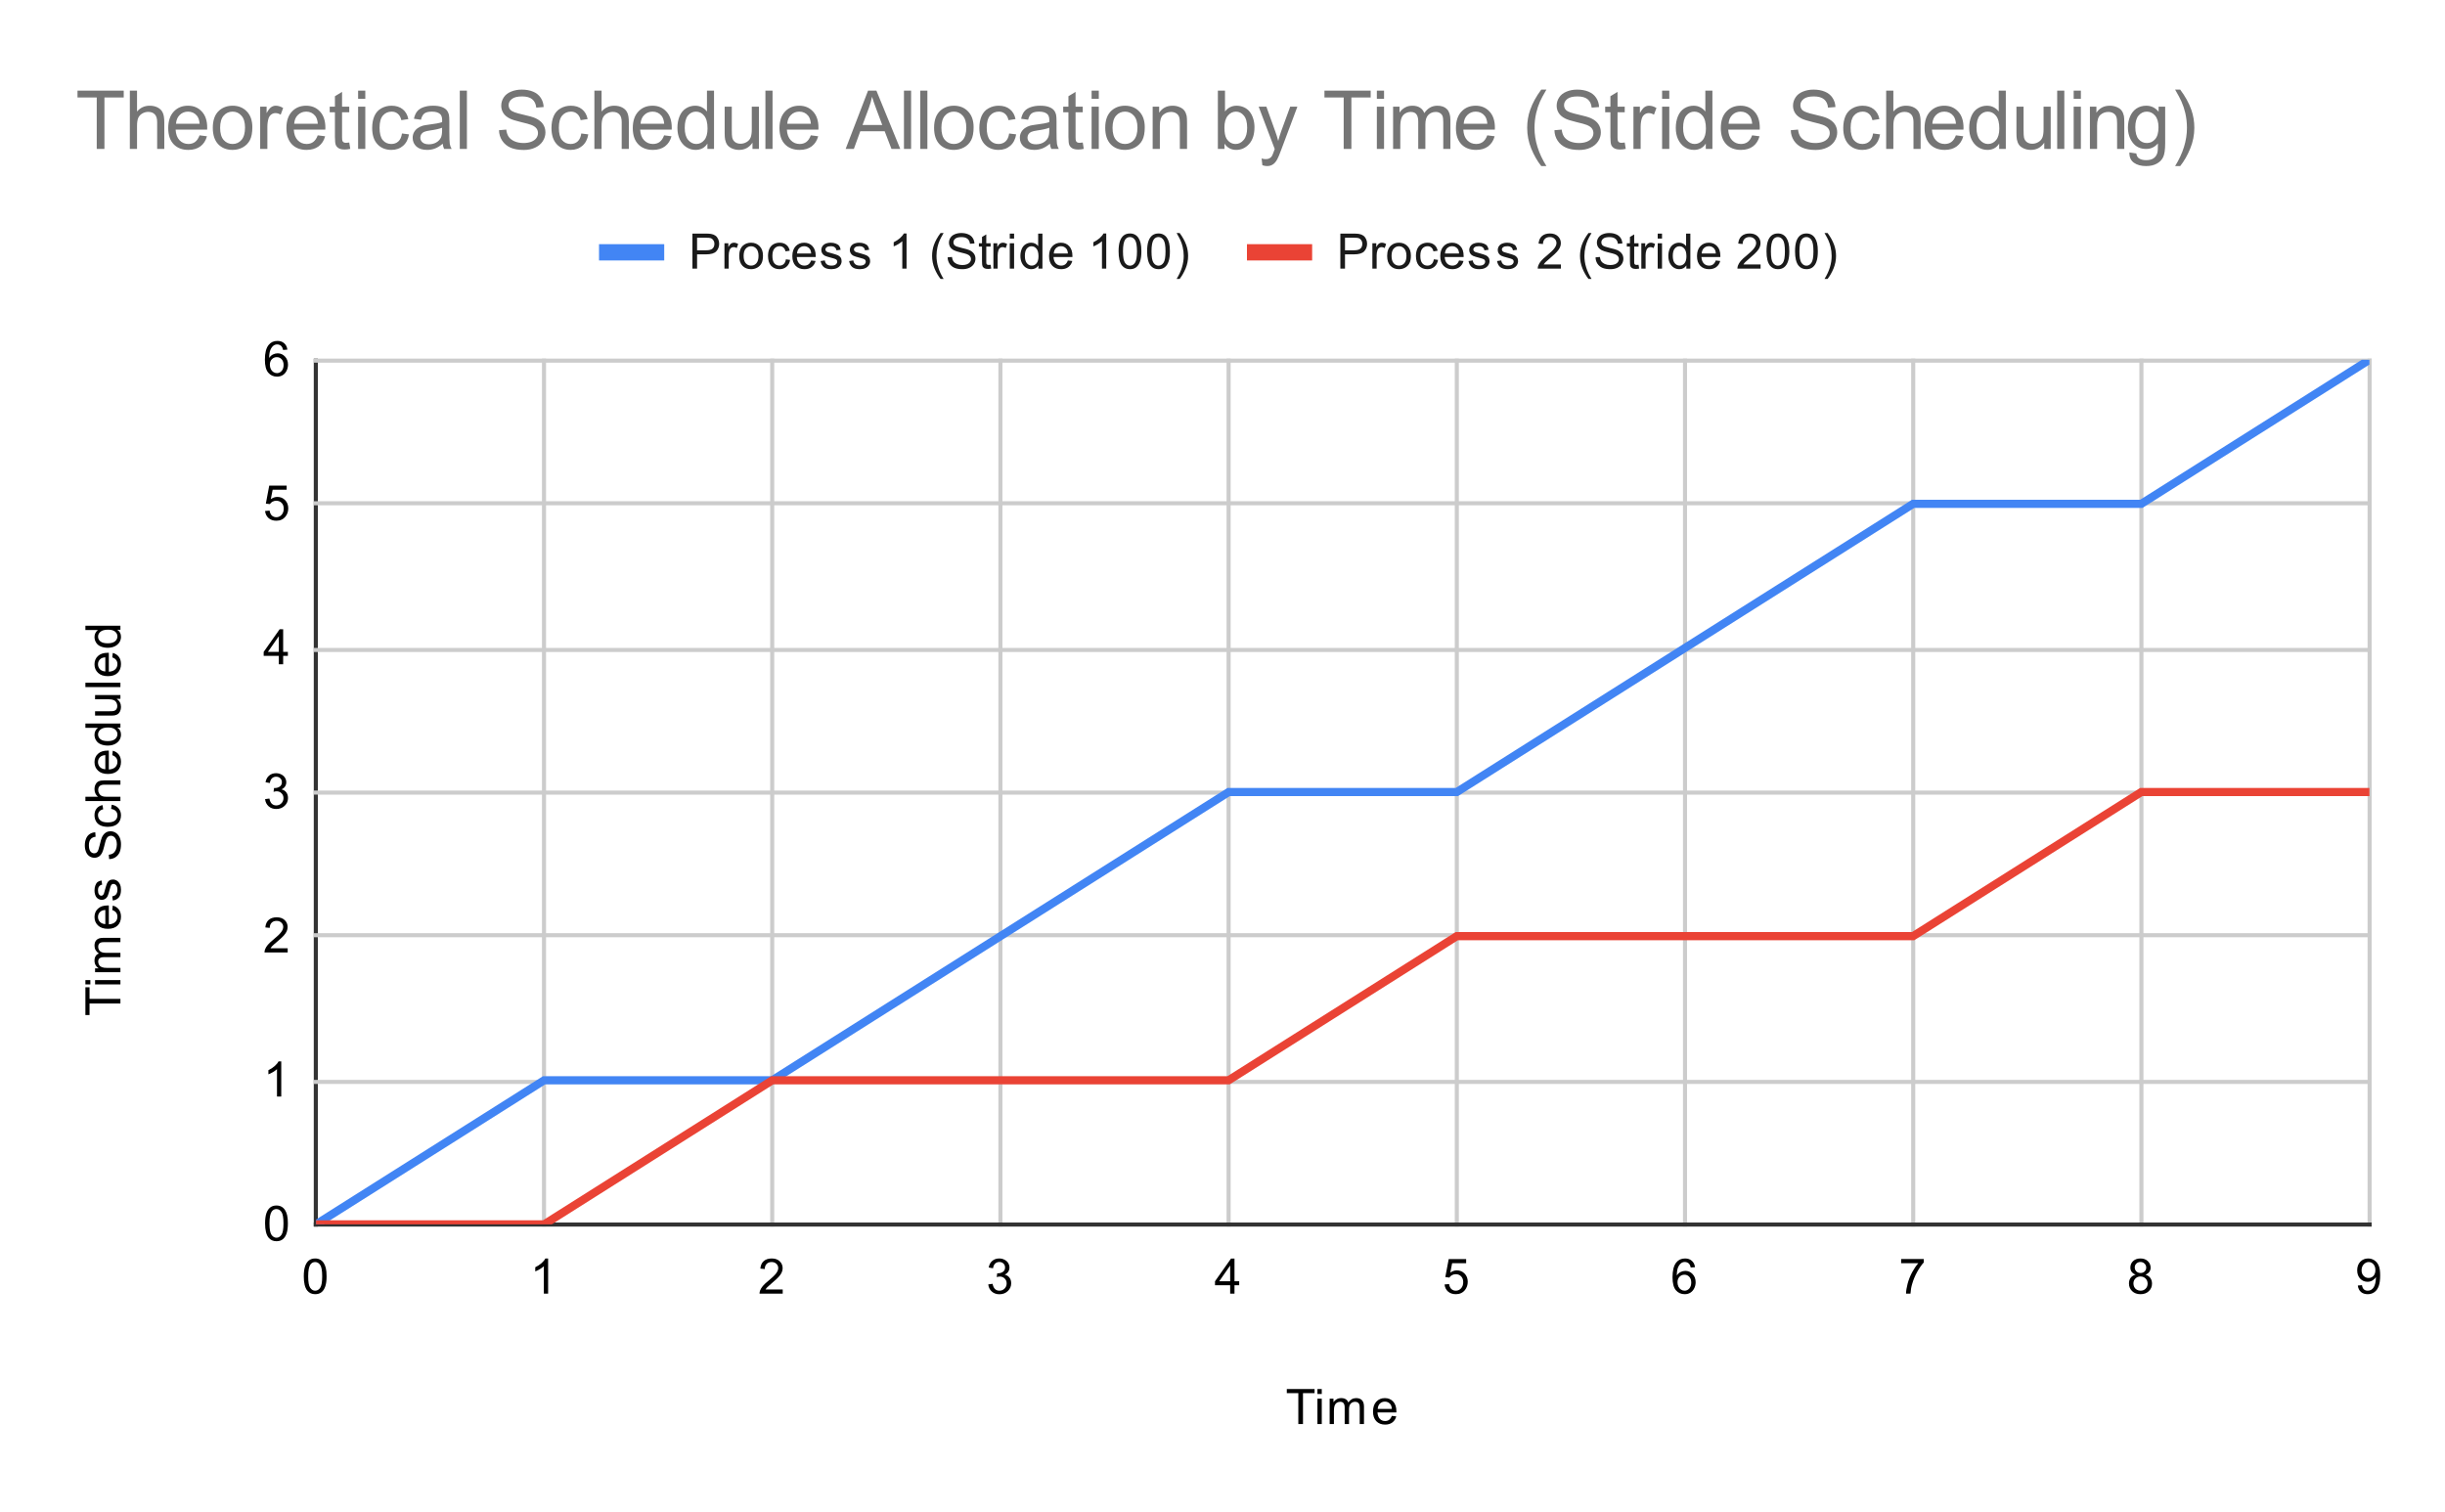 <svg version="1.1" viewBox="0.0 0.0 600.0 371.0" fill="none" stroke="none" stroke-linecap="square" stroke-miterlimit="10" width="600" height="371" xmlns:xlink="http://www.w3.org/1999/xlink" xmlns="http://www.w3.org/2000/svg"><path fill="#ffffff" d="M0 0L600.0 0L600.0 371.0L0 371.0L0 0Z" fill-rule="nonzero"/><path stroke="#333333" stroke-width="1.0" stroke-linecap="butt" d="M77.5 88.5L77.5 300.5" fill-rule="nonzero"/><path stroke="#cccccc" stroke-width="1.0" stroke-linecap="butt" d="M133.5 88.5L133.5 300.5" fill-rule="nonzero"/><path stroke="#cccccc" stroke-width="1.0" stroke-linecap="butt" d="M189.5 88.5L189.5 300.5" fill-rule="nonzero"/><path stroke="#cccccc" stroke-width="1.0" stroke-linecap="butt" d="M245.5 88.5L245.5 300.5" fill-rule="nonzero"/><path stroke="#cccccc" stroke-width="1.0" stroke-linecap="butt" d="M301.5 88.5L301.5 300.5" fill-rule="nonzero"/><path stroke="#cccccc" stroke-width="1.0" stroke-linecap="butt" d="M357.5 88.5L357.5 300.5" fill-rule="nonzero"/><path stroke="#cccccc" stroke-width="1.0" stroke-linecap="butt" d="M413.5 88.5L413.5 300.5" fill-rule="nonzero"/><path stroke="#cccccc" stroke-width="1.0" stroke-linecap="butt" d="M469.5 88.5L469.5 300.5" fill-rule="nonzero"/><path stroke="#cccccc" stroke-width="1.0" stroke-linecap="butt" d="M525.5 88.5L525.5 300.5" fill-rule="nonzero"/><path stroke="#cccccc" stroke-width="1.0" stroke-linecap="butt" d="M581.5 88.5L581.5 300.5" fill-rule="nonzero"/><path stroke="#333333" stroke-width="1.0" stroke-linecap="butt" d="M77.5 300.5L581.5 300.5" fill-rule="nonzero"/><path stroke="#cccccc" stroke-width="1.0" stroke-linecap="butt" d="M77.5 265.5L581.5 265.5" fill-rule="nonzero"/><path stroke="#cccccc" stroke-width="1.0" stroke-linecap="butt" d="M77.5 229.5L581.5 229.5" fill-rule="nonzero"/><path stroke="#cccccc" stroke-width="1.0" stroke-linecap="butt" d="M77.5 194.5L581.5 194.5" fill-rule="nonzero"/><path stroke="#cccccc" stroke-width="1.0" stroke-linecap="butt" d="M77.5 159.5L581.5 159.5" fill-rule="nonzero"/><path stroke="#cccccc" stroke-width="1.0" stroke-linecap="butt" d="M77.5 123.5L581.5 123.5" fill-rule="nonzero"/><path stroke="#cccccc" stroke-width="1.0" stroke-linecap="butt" d="M77.5 88.5L581.5 88.5" fill-rule="nonzero"/><clipPath id="id_0"><path d="M77.55 88.283L581.45 88.283L581.45 300.45L77.55 300.45L77.55 88.283Z" clip-rule="nonzero"/></clipPath><path stroke="#4285f4" stroke-width="2.0" stroke-linecap="butt" clip-path="url(#id_0)" d="M77.55 300.45L133.539 265.089L189.528 265.089L245.517 229.728L301.506 194.367L357.494 194.367L413.483 159.006L469.472 123.644L525.461 123.644L581.45 88.283" fill-rule="nonzero"/><path stroke="#ea4335" stroke-width="2.0" stroke-linecap="butt" clip-path="url(#id_0)" d="M77.55 300.45L133.539 300.45L189.528 265.089L245.517 265.089L301.506 265.089L357.494 229.728L413.483 229.728L469.472 229.728L525.461 194.367L581.45 194.367" fill-rule="nonzero"/><path fill="#000000" fill-opacity="0.0" clip-path="url(#id_0)" d="M80.55 300.45C80.55 302.107 79.207 303.45 77.55 303.45C75.893 303.45 74.55 302.107 74.55 300.45C74.55 298.793 75.893 297.45 77.55 297.45C79.207 297.45 80.55 298.793 80.55 300.45Z" fill-rule="nonzero"/><path fill="#000000" fill-opacity="0.0" clip-path="url(#id_0)" d="M136.539 265.089C136.539 266.746 135.196 268.089 133.539 268.089C131.882 268.089 130.539 266.746 130.539 265.089C130.539 263.432 131.882 262.089 133.539 262.089C135.196 262.089 136.539 263.432 136.539 265.089Z" fill-rule="nonzero"/><path fill="#000000" fill-opacity="0.0" clip-path="url(#id_0)" d="M192.528 265.089C192.528 266.746 191.185 268.089 189.528 268.089C187.871 268.089 186.528 266.746 186.528 265.089C186.528 263.432 187.871 262.089 189.528 262.089C191.185 262.089 192.528 263.432 192.528 265.089Z" fill-rule="nonzero"/><path fill="#000000" fill-opacity="0.0" clip-path="url(#id_0)" d="M248.517 229.728C248.517 231.385 247.174 232.728 245.517 232.728C243.86 232.728 242.517 231.385 242.517 229.728C242.517 228.071 243.86 226.728 245.517 226.728C247.174 226.728 248.517 228.071 248.517 229.728Z" fill-rule="nonzero"/><path fill="#000000" fill-opacity="0.0" clip-path="url(#id_0)" d="M304.506 194.367C304.506 196.024 303.162 197.367 301.506 197.367C299.849 197.367 298.506 196.024 298.506 194.367C298.506 192.71 299.849 191.367 301.506 191.367C303.162 191.367 304.506 192.71 304.506 194.367Z" fill-rule="nonzero"/><path fill="#000000" fill-opacity="0.0" clip-path="url(#id_0)" d="M360.494 194.367C360.494 196.024 359.151 197.367 357.494 197.367C355.838 197.367 354.494 196.024 354.494 194.367C354.494 192.71 355.838 191.367 357.494 191.367C359.151 191.367 360.494 192.71 360.494 194.367Z" fill-rule="nonzero"/><path fill="#000000" fill-opacity="0.0" clip-path="url(#id_0)" d="M416.483 159.006C416.483 160.662 415.14 162.006 413.483 162.006C411.826 162.006 410.483 160.662 410.483 159.006C410.483 157.349 411.826 156.006 413.483 156.006C415.14 156.006 416.483 157.349 416.483 159.006Z" fill-rule="nonzero"/><path fill="#000000" fill-opacity="0.0" clip-path="url(#id_0)" d="M472.472 123.644C472.472 125.301 471.129 126.644 469.472 126.644C467.815 126.644 466.472 125.301 466.472 123.644C466.472 121.988 467.815 120.644 469.472 120.644C471.129 120.644 472.472 121.988 472.472 123.644Z" fill-rule="nonzero"/><path fill="#000000" fill-opacity="0.0" clip-path="url(#id_0)" d="M528.461 123.644C528.461 125.301 527.118 126.644 525.461 126.644C523.804 126.644 522.461 125.301 522.461 123.644C522.461 121.988 523.804 120.644 525.461 120.644C527.118 120.644 528.461 121.988 528.461 123.644Z" fill-rule="nonzero"/><path fill="#000000" fill-opacity="0.0" clip-path="url(#id_0)" d="M584.45 88.283C584.45 89.94 583.107 91.283 581.45 91.283C579.793 91.283 578.45 89.94 578.45 88.283C578.45 86.626 579.793 85.283 581.45 85.283C583.107 85.283 584.45 86.626 584.45 88.283Z" fill-rule="nonzero"/><path fill="#000000" fill-opacity="0.0" clip-path="url(#id_0)" d="M80.55 300.45C80.55 302.107 79.207 303.45 77.55 303.45C75.893 303.45 74.55 302.107 74.55 300.45C74.55 298.793 75.893 297.45 77.55 297.45C79.207 297.45 80.55 298.793 80.55 300.45Z" fill-rule="nonzero"/><path fill="#000000" fill-opacity="0.0" clip-path="url(#id_0)" d="M136.539 300.45C136.539 302.107 135.196 303.45 133.539 303.45C131.882 303.45 130.539 302.107 130.539 300.45C130.539 298.793 131.882 297.45 133.539 297.45C135.196 297.45 136.539 298.793 136.539 300.45Z" fill-rule="nonzero"/><path fill="#000000" fill-opacity="0.0" clip-path="url(#id_0)" d="M192.528 265.089C192.528 266.746 191.185 268.089 189.528 268.089C187.871 268.089 186.528 266.746 186.528 265.089C186.528 263.432 187.871 262.089 189.528 262.089C191.185 262.089 192.528 263.432 192.528 265.089Z" fill-rule="nonzero"/><path fill="#000000" fill-opacity="0.0" clip-path="url(#id_0)" d="M248.517 265.089C248.517 266.746 247.174 268.089 245.517 268.089C243.86 268.089 242.517 266.746 242.517 265.089C242.517 263.432 243.86 262.089 245.517 262.089C247.174 262.089 248.517 263.432 248.517 265.089Z" fill-rule="nonzero"/><path fill="#000000" fill-opacity="0.0" clip-path="url(#id_0)" d="M304.506 265.089C304.506 266.746 303.162 268.089 301.506 268.089C299.849 268.089 298.506 266.746 298.506 265.089C298.506 263.432 299.849 262.089 301.506 262.089C303.162 262.089 304.506 263.432 304.506 265.089Z" fill-rule="nonzero"/><path fill="#000000" fill-opacity="0.0" clip-path="url(#id_0)" d="M360.494 229.728C360.494 231.385 359.151 232.728 357.494 232.728C355.838 232.728 354.494 231.385 354.494 229.728C354.494 228.071 355.838 226.728 357.494 226.728C359.151 226.728 360.494 228.071 360.494 229.728Z" fill-rule="nonzero"/><path fill="#000000" fill-opacity="0.0" clip-path="url(#id_0)" d="M416.483 229.728C416.483 231.385 415.14 232.728 413.483 232.728C411.826 232.728 410.483 231.385 410.483 229.728C410.483 228.071 411.826 226.728 413.483 226.728C415.14 226.728 416.483 228.071 416.483 229.728Z" fill-rule="nonzero"/><path fill="#000000" fill-opacity="0.0" clip-path="url(#id_0)" d="M472.472 229.728C472.472 231.385 471.129 232.728 469.472 232.728C467.815 232.728 466.472 231.385 466.472 229.728C466.472 228.071 467.815 226.728 469.472 226.728C471.129 226.728 472.472 228.071 472.472 229.728Z" fill-rule="nonzero"/><path fill="#000000" fill-opacity="0.0" clip-path="url(#id_0)" d="M528.461 194.367C528.461 196.024 527.118 197.367 525.461 197.367C523.804 197.367 522.461 196.024 522.461 194.367C522.461 192.71 523.804 191.367 525.461 191.367C527.118 191.367 528.461 192.71 528.461 194.367Z" fill-rule="nonzero"/><path fill="#000000" fill-opacity="0.0" clip-path="url(#id_0)" d="M584.45 194.367C584.45 196.024 583.107 197.367 581.45 197.367C579.793 197.367 578.45 196.024 578.45 194.367C578.45 192.71 579.793 191.367 581.45 191.367C583.107 191.367 584.45 192.71 584.45 194.367Z" fill-rule="nonzero"/><path fill="#000000" d="M318.609 349.45L318.609 341.872L315.781 341.872L315.781 340.856L322.594 340.856L322.594 341.872L319.75 341.872L319.75 349.45L318.609 349.45ZM323.297 342.075L323.297 340.856L324.359 340.856L324.359 342.075L323.297 342.075ZM323.297 349.45L323.297 343.231L324.359 343.231L324.359 349.45L323.297 349.45ZM326.297 349.45L326.297 343.231L327.234 343.231L327.234 344.106Q327.531 343.637 328.016 343.372Q328.5 343.091 329.125 343.091Q329.812 343.091 330.25 343.372Q330.703 343.653 330.875 344.169Q331.625 343.091 332.797 343.091Q333.734 343.091 334.219 343.606Q334.719 344.106 334.719 345.184L334.719 349.45L333.672 349.45L333.672 345.528Q333.672 344.903 333.562 344.622Q333.469 344.341 333.203 344.169Q332.938 343.997 332.562 343.997Q331.906 343.997 331.469 344.434Q331.047 344.872 331.047 345.841L331.047 349.45L329.984 349.45L329.984 345.403Q329.984 344.7 329.719 344.356Q329.469 343.997 328.891 343.997Q328.438 343.997 328.062 344.231Q327.688 344.466 327.516 344.919Q327.344 345.372 327.344 346.216L327.344 349.45L326.297 349.45ZM341.547 347.45L342.641 347.575Q342.391 348.528 341.688 349.059Q340.984 349.591 339.906 349.591Q338.547 349.591 337.734 348.747Q336.938 347.903 336.938 346.387Q336.938 344.825 337.75 343.966Q338.562 343.091 339.844 343.091Q341.094 343.091 341.875 343.934Q342.672 344.778 342.672 346.325Q342.672 346.419 342.672 346.606L338.031 346.606Q338.094 347.637 338.609 348.184Q339.125 348.716 339.906 348.716Q340.484 348.716 340.891 348.419Q341.312 348.106 341.547 347.45ZM338.094 345.747L341.562 345.747Q341.5 344.95 341.172 344.559Q340.656 343.95 339.859 343.95Q339.125 343.95 338.625 344.434Q338.141 344.919 338.094 345.747Z" fill-rule="nonzero"/><path fill="#000000" d="M29.55 246.257L21.972 246.257L21.972 249.085L20.956 249.085L20.956 242.273L21.972 242.273L21.972 245.117L29.55 245.117L29.55 246.257ZM22.175 241.57L20.956 241.57L20.956 240.507L22.175 240.507L22.175 241.57ZM29.55 241.57L23.331 241.57L23.331 240.507L29.55 240.507L29.55 241.57ZM29.55 238.57L23.331 238.57L23.331 237.632L24.206 237.632Q23.738 237.335 23.472 236.851Q23.191 236.367 23.191 235.742Q23.191 235.054 23.472 234.617Q23.753 234.164 24.269 233.992Q23.191 233.242 23.191 232.07Q23.191 231.132 23.706 230.648Q24.206 230.148 25.284 230.148L29.55 230.148L29.55 231.195L25.628 231.195Q25.003 231.195 24.722 231.304Q24.441 231.398 24.269 231.664Q24.097 231.929 24.097 232.304Q24.097 232.96 24.534 233.398Q24.972 233.82 25.941 233.82L29.55 233.82L29.55 234.882L25.503 234.882Q24.8 234.882 24.456 235.148Q24.097 235.398 24.097 235.976Q24.097 236.429 24.331 236.804Q24.566 237.179 25.019 237.351Q25.472 237.523 26.316 237.523L29.55 237.523L29.55 238.57ZM27.55 223.32L27.675 222.226Q28.628 222.476 29.159 223.179Q29.691 223.882 29.691 224.96Q29.691 226.32 28.847 227.132Q28.003 227.929 26.488 227.929Q24.925 227.929 24.066 227.117Q23.191 226.304 23.191 225.023Q23.191 223.773 24.034 222.992Q24.878 222.195 26.425 222.195Q26.519 222.195 26.706 222.195L26.706 226.835Q27.738 226.773 28.284 226.257Q28.816 225.742 28.816 224.96Q28.816 224.382 28.519 223.976Q28.206 223.554 27.55 223.32ZM25.847 226.773L25.847 223.304Q25.05 223.367 24.659 223.695Q24.05 224.21 24.05 225.007Q24.05 225.742 24.534 226.242Q25.019 226.726 25.847 226.773ZM27.691 220.992L27.534 219.96Q28.159 219.867 28.488 219.476Q28.816 219.07 28.816 218.335Q28.816 217.617 28.534 217.273Q28.238 216.914 27.831 216.914Q27.472 216.914 27.269 217.226Q27.128 217.445 26.909 218.304Q26.613 219.46 26.409 219.914Q26.191 220.351 25.816 220.585Q25.441 220.82 24.972 220.82Q24.566 220.82 24.206 220.632Q23.847 220.445 23.613 220.117Q23.441 219.867 23.316 219.445Q23.191 219.023 23.191 218.523Q23.191 217.804 23.409 217.257Q23.613 216.695 23.972 216.429Q24.331 216.164 24.925 216.07L25.066 217.101Q24.597 217.164 24.331 217.507Q24.05 217.835 24.05 218.46Q24.05 219.179 24.3 219.492Q24.534 219.804 24.863 219.804Q25.066 219.804 25.222 219.679Q25.394 219.539 25.503 219.273Q25.566 219.117 25.769 218.335Q26.081 217.21 26.269 216.773Q26.456 216.335 26.816 216.085Q27.175 215.835 27.722 215.835Q28.253 215.835 28.722 216.148Q29.175 216.445 29.441 217.023Q29.691 217.601 29.691 218.335Q29.691 219.554 29.191 220.195Q28.675 220.82 27.691 220.992ZM26.784 210.82L26.691 209.757Q27.347 209.679 27.753 209.398Q28.159 209.117 28.425 208.539Q28.675 207.945 28.675 207.21Q28.675 206.57 28.488 206.07Q28.284 205.57 27.956 205.335Q27.613 205.085 27.222 205.085Q26.816 205.085 26.519 205.32Q26.206 205.554 26.003 206.085Q25.863 206.445 25.581 207.632Q25.3 208.804 25.05 209.273Q24.722 209.898 24.253 210.195Q23.769 210.492 23.175 210.492Q22.534 210.492 21.972 210.132Q21.394 209.757 21.113 209.054Q20.816 208.335 20.816 207.476Q20.816 206.523 21.128 205.789Q21.425 205.054 22.034 204.664Q22.628 204.273 23.378 204.242L23.456 205.335Q22.644 205.429 22.238 205.945Q21.816 206.445 21.816 207.429Q21.816 208.46 22.191 208.929Q22.566 209.398 23.097 209.398Q23.566 209.398 23.863 209.07Q24.159 208.742 24.472 207.367Q24.784 205.976 25.019 205.46Q25.378 204.71 25.909 204.351Q26.425 203.992 27.128 203.992Q27.816 203.992 28.425 204.382Q29.019 204.773 29.363 205.507Q29.691 206.242 29.691 207.164Q29.691 208.335 29.363 209.132Q29.019 209.914 28.331 210.367Q27.644 210.804 26.784 210.82ZM27.269 198.507L27.409 197.476Q28.472 197.648 29.081 198.351Q29.691 199.054 29.691 200.07Q29.691 201.351 28.863 202.132Q28.019 202.898 26.456 202.898Q25.456 202.898 24.706 202.57Q23.941 202.226 23.566 201.554Q23.191 200.867 23.191 200.054Q23.191 199.054 23.706 198.414Q24.206 197.757 25.159 197.57L25.316 198.601Q24.691 198.742 24.378 199.117Q24.05 199.492 24.05 200.023Q24.05 200.82 24.628 201.32Q25.191 201.82 26.425 201.82Q27.691 201.82 28.253 201.335Q28.816 200.851 28.816 200.085Q28.816 199.46 28.441 199.054Q28.066 198.632 27.269 198.507ZM29.55 196.57L20.956 196.57L20.956 195.523L24.034 195.523Q23.191 194.789 23.191 193.664Q23.191 192.96 23.472 192.46Q23.738 191.945 24.222 191.726Q24.691 191.507 25.613 191.507L29.55 191.507L29.55 192.554L25.613 192.554Q24.816 192.554 24.456 192.898Q24.097 193.242 24.097 193.867Q24.097 194.335 24.347 194.757Q24.581 195.164 25.003 195.351Q25.409 195.523 26.144 195.523L29.55 195.523L29.55 196.57ZM27.55 185.32L27.675 184.226Q28.628 184.476 29.159 185.179Q29.691 185.882 29.691 186.96Q29.691 188.32 28.847 189.132Q28.003 189.929 26.488 189.929Q24.925 189.929 24.066 189.117Q23.191 188.304 23.191 187.023Q23.191 185.773 24.034 184.992Q24.878 184.195 26.425 184.195Q26.519 184.195 26.706 184.195L26.706 188.835Q27.738 188.773 28.284 188.257Q28.816 187.742 28.816 186.96Q28.816 186.382 28.519 185.976Q28.206 185.554 27.55 185.32ZM25.847 188.773L25.847 185.304Q25.05 185.367 24.659 185.695Q24.05 186.21 24.05 187.007Q24.05 187.742 24.534 188.242Q25.019 188.726 25.847 188.773ZM29.55 178.539L28.769 178.539Q29.691 179.132 29.691 180.273Q29.691 181.023 29.284 181.648Q28.863 182.273 28.128 182.617Q27.394 182.96 26.441 182.96Q25.519 182.96 24.753 182.648Q23.988 182.335 23.597 181.71Q23.191 181.085 23.191 180.32Q23.191 179.757 23.425 179.32Q23.659 178.882 24.034 178.601L20.956 178.601L20.956 177.554L29.55 177.554L29.55 178.539ZM26.441 181.867Q27.644 181.867 28.238 181.367Q28.816 180.867 28.816 180.179Q28.816 179.492 28.253 179.007Q27.691 178.523 26.534 178.523Q25.253 178.523 24.659 179.023Q24.066 179.507 24.066 180.226Q24.066 180.929 24.644 181.398Q25.206 181.867 26.441 181.867ZM29.55 171.492L28.628 171.492Q29.691 172.226 29.691 173.476Q29.691 174.023 29.488 174.507Q29.269 174.976 28.956 175.21Q28.628 175.445 28.159 175.539Q27.863 175.601 27.175 175.601L23.331 175.601L23.331 174.539L26.784 174.539Q27.597 174.539 27.894 174.476Q28.3 174.382 28.55 174.07Q28.784 173.742 28.784 173.257Q28.784 172.789 28.55 172.382Q28.3 171.96 27.878 171.789Q27.456 171.601 26.659 171.601L23.331 171.601L23.331 170.554L29.55 170.554L29.55 171.492ZM29.55 168.601L20.956 168.601L20.956 167.539L29.55 167.539L29.55 168.601ZM27.55 161.32L27.675 160.226Q28.628 160.476 29.159 161.179Q29.691 161.882 29.691 162.96Q29.691 164.32 28.847 165.132Q28.003 165.929 26.488 165.929Q24.925 165.929 24.066 165.117Q23.191 164.304 23.191 163.023Q23.191 161.773 24.034 160.992Q24.878 160.195 26.425 160.195Q26.519 160.195 26.706 160.195L26.706 164.835Q27.738 164.773 28.284 164.257Q28.816 163.742 28.816 162.96Q28.816 162.382 28.519 161.976Q28.206 161.554 27.55 161.32ZM25.847 164.773L25.847 161.304Q25.05 161.367 24.659 161.695Q24.05 162.21 24.05 163.007Q24.05 163.742 24.534 164.242Q25.019 164.726 25.847 164.773ZM29.55 154.539L28.769 154.539Q29.691 155.132 29.691 156.273Q29.691 157.023 29.284 157.648Q28.863 158.273 28.128 158.617Q27.394 158.96 26.441 158.96Q25.519 158.96 24.753 158.648Q23.988 158.335 23.597 157.71Q23.191 157.085 23.191 156.32Q23.191 155.757 23.425 155.32Q23.659 154.882 24.034 154.601L20.956 154.601L20.956 153.554L29.55 153.554L29.55 154.539ZM26.441 157.867Q27.644 157.867 28.238 157.367Q28.816 156.867 28.816 156.179Q28.816 155.492 28.253 155.007Q27.691 154.523 26.534 154.523Q25.253 154.523 24.659 155.023Q24.066 155.507 24.066 156.226Q24.066 156.929 24.644 157.398Q25.206 157.867 26.441 157.867Z" fill-rule="nonzero"/><path fill="#000000" d="M65.05 300.216Q65.05 298.684 65.362 297.762Q65.675 296.825 66.284 296.325Q66.909 295.825 67.847 295.825Q68.534 295.825 69.05 296.106Q69.581 296.387 69.925 296.919Q70.269 297.434 70.456 298.184Q70.644 298.934 70.644 300.216Q70.644 301.731 70.331 302.653Q70.034 303.575 69.409 304.091Q68.8 304.591 67.847 304.591Q66.612 304.591 65.894 303.7Q65.05 302.637 65.05 300.216ZM66.128 300.216Q66.128 302.325 66.628 303.028Q67.128 303.731 67.847 303.731Q68.581 303.731 69.066 303.028Q69.566 302.325 69.566 300.216Q69.566 298.091 69.066 297.403Q68.581 296.7 67.831 296.7Q67.112 296.7 66.675 297.309Q66.128 298.091 66.128 300.216Z" fill-rule="nonzero"/><path fill="#000000" d="M69.019 269.089L67.972 269.089L67.972 262.37Q67.581 262.73 66.956 263.105Q66.347 263.464 65.862 263.636L65.862 262.62Q66.737 262.198 67.394 261.62Q68.066 261.026 68.347 260.464L69.019 260.464L69.019 269.089Z" fill-rule="nonzero"/><path fill="#000000" d="M70.597 232.712L70.597 233.728L64.909 233.728Q64.909 233.353 65.034 232.993Q65.253 232.415 65.722 231.853Q66.206 231.29 67.112 230.556Q68.519 229.4 69.003 228.728Q69.503 228.056 69.503 227.462Q69.503 226.837 69.05 226.415Q68.597 225.978 67.878 225.978Q67.112 225.978 66.659 226.431Q66.206 226.884 66.191 227.697L65.112 227.587Q65.222 226.368 65.941 225.743Q66.675 225.103 67.909 225.103Q69.144 225.103 69.862 225.79Q70.581 226.478 70.581 227.493Q70.581 228.009 70.362 228.509Q70.159 228.993 69.659 229.556Q69.175 230.103 68.05 231.056Q67.097 231.853 66.816 232.15Q66.55 232.431 66.378 232.712L70.597 232.712Z" fill-rule="nonzero"/><path fill="#000000" d="M65.05 196.101L66.112 195.96Q66.284 196.851 66.722 197.257Q67.159 197.648 67.784 197.648Q68.534 197.648 69.05 197.132Q69.566 196.617 69.566 195.851Q69.566 195.132 69.081 194.664Q68.612 194.179 67.878 194.179Q67.581 194.179 67.128 194.304L67.253 193.367Q67.362 193.382 67.425 193.382Q68.097 193.382 68.628 193.039Q69.175 192.679 69.175 191.945Q69.175 191.367 68.784 190.992Q68.394 190.601 67.769 190.601Q67.159 190.601 66.737 190.992Q66.331 191.382 66.222 192.148L65.159 191.96Q65.347 190.914 66.034 190.335Q66.722 189.742 67.737 189.742Q68.441 189.742 69.034 190.054Q69.628 190.351 69.941 190.867Q70.253 191.382 70.253 191.976Q70.253 192.523 69.956 192.992Q69.659 193.445 69.081 193.71Q69.831 193.882 70.253 194.445Q70.675 194.992 70.675 195.835Q70.675 196.96 69.847 197.742Q69.034 198.523 67.784 198.523Q66.659 198.523 65.909 197.851Q65.159 197.164 65.05 196.101Z" fill-rule="nonzero"/><path fill="#000000" d="M68.425 163.006L68.425 160.943L64.706 160.943L64.706 159.974L68.628 154.412L69.487 154.412L69.487 159.974L70.644 159.974L70.644 160.943L69.487 160.943L69.487 163.006L68.425 163.006ZM68.425 159.974L68.425 156.115L65.737 159.974L68.425 159.974Z" fill-rule="nonzero"/><path fill="#000000" d="M65.05 125.394L66.159 125.301Q66.284 126.113 66.722 126.519Q67.175 126.926 67.816 126.926Q68.566 126.926 69.097 126.348Q69.628 125.769 69.628 124.832Q69.628 123.926 69.112 123.41Q68.612 122.879 67.784 122.879Q67.284 122.879 66.862 123.113Q66.456 123.348 66.222 123.707L65.237 123.582L66.066 119.176L70.347 119.176L70.347 120.176L66.909 120.176L66.456 122.488Q67.222 121.941 68.066 121.941Q69.191 121.941 69.956 122.723Q70.737 123.504 70.737 124.738Q70.737 125.894 70.066 126.754Q69.237 127.785 67.816 127.785Q66.644 127.785 65.894 127.129Q65.159 126.473 65.05 125.394Z" fill-rule="nonzero"/><path fill="#000000" d="M70.519 85.799L69.472 85.877Q69.331 85.252 69.081 84.971Q68.644 84.518 68.019 84.518Q67.519 84.518 67.128 84.799Q66.644 85.174 66.347 85.877Q66.066 86.565 66.05 87.846Q66.425 87.268 66.972 86.986Q67.534 86.705 68.144 86.705Q69.191 86.705 69.925 87.486Q70.675 88.268 70.675 89.486Q70.675 90.299 70.316 91.002Q69.972 91.69 69.362 92.065Q68.753 92.424 67.987 92.424Q66.659 92.424 65.831 91.455Q65.003 90.486 65.003 88.268Q65.003 85.768 65.925 84.643Q66.722 83.658 68.081 83.658Q69.097 83.658 69.737 84.236Q70.394 84.799 70.519 85.799ZM66.222 89.502Q66.222 90.049 66.441 90.549Q66.675 91.033 67.081 91.299Q67.503 91.565 67.972 91.565Q68.628 91.565 69.112 91.033Q69.597 90.486 69.597 89.565Q69.597 88.674 69.112 88.158Q68.644 87.643 67.925 87.643Q67.206 87.643 66.706 88.158Q66.222 88.674 66.222 89.502Z" fill-rule="nonzero"/><path fill="#000000" d="M74.55 313.216Q74.55 311.684 74.862 310.762Q75.175 309.825 75.784 309.325Q76.409 308.825 77.347 308.825Q78.034 308.825 78.55 309.106Q79.081 309.387 79.425 309.919Q79.769 310.434 79.956 311.184Q80.144 311.934 80.144 313.216Q80.144 314.731 79.831 315.653Q79.534 316.575 78.909 317.091Q78.3 317.591 77.347 317.591Q76.112 317.591 75.394 316.7Q74.55 315.637 74.55 313.216ZM75.628 313.216Q75.628 315.325 76.128 316.028Q76.628 316.731 77.347 316.731Q78.081 316.731 78.566 316.028Q79.066 315.325 79.066 313.216Q79.066 311.091 78.566 310.403Q78.081 309.7 77.331 309.7Q76.612 309.7 76.175 310.309Q75.628 311.091 75.628 313.216Z" fill-rule="nonzero"/><path fill="#000000" d="M134.508 317.45L133.461 317.45L133.461 310.731Q133.07 311.091 132.445 311.466Q131.836 311.825 131.351 311.997L131.351 310.981Q132.226 310.559 132.883 309.981Q133.555 309.387 133.836 308.825L134.508 308.825L134.508 317.45Z" fill-rule="nonzero"/><path fill="#000000" d="M192.075 316.434L192.075 317.45L186.387 317.45Q186.387 317.075 186.512 316.716Q186.731 316.137 187.2 315.575Q187.684 315.012 188.59 314.278Q189.997 313.122 190.481 312.45Q190.981 311.778 190.981 311.184Q190.981 310.559 190.528 310.137Q190.075 309.7 189.356 309.7Q188.59 309.7 188.137 310.153Q187.684 310.606 187.668 311.419L186.59 311.309Q186.7 310.091 187.418 309.466Q188.153 308.825 189.387 308.825Q190.622 308.825 191.34 309.512Q192.059 310.2 192.059 311.216Q192.059 311.731 191.84 312.231Q191.637 312.716 191.137 313.278Q190.653 313.825 189.528 314.778Q188.575 315.575 188.293 315.872Q188.028 316.153 187.856 316.434L192.075 316.434Z" fill-rule="nonzero"/><path fill="#000000" d="M242.517 315.184L243.579 315.044Q243.751 315.934 244.189 316.341Q244.626 316.731 245.251 316.731Q246.001 316.731 246.517 316.216Q247.032 315.7 247.032 314.934Q247.032 314.216 246.548 313.747Q246.079 313.262 245.345 313.262Q245.048 313.262 244.595 313.387L244.72 312.45Q244.829 312.466 244.892 312.466Q245.564 312.466 246.095 312.122Q246.642 311.762 246.642 311.028Q246.642 310.45 246.251 310.075Q245.86 309.684 245.235 309.684Q244.626 309.684 244.204 310.075Q243.798 310.466 243.689 311.231L242.626 311.044Q242.814 309.997 243.501 309.419Q244.189 308.825 245.204 308.825Q245.907 308.825 246.501 309.137Q247.095 309.434 247.407 309.95Q247.72 310.466 247.72 311.059Q247.72 311.606 247.423 312.075Q247.126 312.528 246.548 312.794Q247.298 312.966 247.72 313.528Q248.142 314.075 248.142 314.919Q248.142 316.044 247.314 316.825Q246.501 317.606 245.251 317.606Q244.126 317.606 243.376 316.934Q242.626 316.247 242.517 315.184Z" fill-rule="nonzero"/><path fill="#000000" d="M301.881 317.45L301.881 315.387L298.162 315.387L298.162 314.419L302.084 308.856L302.943 308.856L302.943 314.419L304.099 314.419L304.099 315.387L302.943 315.387L302.943 317.45L301.881 317.45ZM301.881 314.419L301.881 310.559L299.193 314.419L301.881 314.419Z" fill-rule="nonzero"/><path fill="#000000" d="M354.494 315.2L355.604 315.106Q355.729 315.919 356.166 316.325Q356.619 316.731 357.26 316.731Q358.01 316.731 358.541 316.153Q359.073 315.575 359.073 314.637Q359.073 313.731 358.557 313.216Q358.057 312.684 357.229 312.684Q356.729 312.684 356.307 312.919Q355.901 313.153 355.666 313.512L354.682 313.387L355.51 308.981L359.791 308.981L359.791 309.981L356.354 309.981L355.901 312.294Q356.666 311.747 357.51 311.747Q358.635 311.747 359.401 312.528Q360.182 313.309 360.182 314.544Q360.182 315.7 359.51 316.559Q358.682 317.591 357.26 317.591Q356.088 317.591 355.338 316.934Q354.604 316.278 354.494 315.2Z" fill-rule="nonzero"/><path fill="#000000" d="M415.952 310.966L414.905 311.044Q414.765 310.419 414.515 310.137Q414.077 309.684 413.452 309.684Q412.952 309.684 412.561 309.966Q412.077 310.341 411.78 311.044Q411.499 311.731 411.483 313.012Q411.858 312.434 412.405 312.153Q412.968 311.872 413.577 311.872Q414.624 311.872 415.358 312.653Q416.108 313.434 416.108 314.653Q416.108 315.466 415.749 316.169Q415.405 316.856 414.796 317.231Q414.186 317.591 413.421 317.591Q412.093 317.591 411.265 316.622Q410.436 315.653 410.436 313.434Q410.436 310.934 411.358 309.809Q412.155 308.825 413.515 308.825Q414.53 308.825 415.171 309.403Q415.827 309.966 415.952 310.966ZM411.655 314.669Q411.655 315.216 411.874 315.716Q412.108 316.2 412.515 316.466Q412.936 316.731 413.405 316.731Q414.061 316.731 414.546 316.2Q415.03 315.653 415.03 314.731Q415.03 313.841 414.546 313.325Q414.077 312.809 413.358 312.809Q412.64 312.809 412.14 313.325Q411.655 313.841 411.655 314.669Z" fill-rule="nonzero"/><path fill="#000000" d="M466.535 309.981L466.535 308.966L472.097 308.966L472.097 309.794Q471.285 310.669 470.472 312.122Q469.675 313.559 469.238 315.091Q468.91 316.169 468.832 317.45L467.738 317.45Q467.753 316.434 468.128 314.997Q468.519 313.559 469.222 312.231Q469.941 310.903 470.753 309.981L466.535 309.981Z" fill-rule="nonzero"/><path fill="#000000" d="M524.086 312.794Q523.43 312.544 523.102 312.106Q522.789 311.653 522.789 311.044Q522.789 310.106 523.461 309.466Q524.149 308.825 525.258 308.825Q526.383 308.825 527.071 309.481Q527.758 310.137 527.758 311.075Q527.758 311.669 527.446 312.106Q527.133 312.544 526.492 312.794Q527.289 313.044 527.696 313.622Q528.102 314.2 528.102 314.997Q528.102 316.091 527.321 316.841Q526.555 317.591 525.274 317.591Q524.008 317.591 523.227 316.841Q522.446 316.091 522.446 314.966Q522.446 314.122 522.867 313.559Q523.305 312.997 524.086 312.794ZM523.867 310.997Q523.867 311.606 524.258 311.997Q524.664 312.387 525.289 312.387Q525.899 312.387 526.289 312.012Q526.68 311.622 526.68 311.059Q526.68 310.481 526.274 310.091Q525.867 309.684 525.274 309.684Q524.664 309.684 524.258 310.075Q523.867 310.466 523.867 310.997ZM523.539 314.966Q523.539 315.419 523.742 315.841Q523.961 316.262 524.383 316.497Q524.805 316.731 525.289 316.731Q526.039 316.731 526.524 316.247Q527.024 315.762 527.024 315.012Q527.024 314.247 526.524 313.747Q526.024 313.247 525.258 313.247Q524.508 313.247 524.024 313.747Q523.539 314.231 523.539 314.966Z" fill-rule="nonzero"/><path fill="#000000" d="M578.606 315.466L579.622 315.372Q579.747 316.091 580.106 316.419Q580.481 316.731 581.044 316.731Q581.528 316.731 581.888 316.512Q582.263 316.278 582.497 315.919Q582.731 315.544 582.888 314.919Q583.044 314.278 583.044 313.622Q583.044 313.544 583.044 313.403Q582.731 313.903 582.184 314.231Q581.638 314.544 580.997 314.544Q579.919 314.544 579.184 313.778Q578.45 312.997 578.45 311.731Q578.45 310.419 579.216 309.622Q579.997 308.825 581.153 308.825Q581.981 308.825 582.669 309.278Q583.372 309.731 583.731 310.575Q584.091 311.403 584.091 312.981Q584.091 314.622 583.731 315.606Q583.388 316.575 582.669 317.091Q581.966 317.591 581.028 317.591Q580.013 317.591 579.372 317.044Q578.731 316.481 578.606 315.466ZM582.919 311.669Q582.919 310.762 582.434 310.231Q581.966 309.7 581.278 309.7Q580.575 309.7 580.044 310.278Q579.528 310.841 579.528 311.762Q579.528 312.575 580.028 313.091Q580.528 313.606 581.247 313.606Q581.981 313.606 582.45 313.091Q582.919 312.575 582.919 311.669Z" fill-rule="nonzero"/><path stroke="#4285f4" stroke-width="4.0" stroke-linecap="butt" d="M149.0 61.917L161.0 61.917" fill-rule="nonzero"/><path fill="#1a1a1a" d="M169.922 65.917L169.922 57.323L173.172 57.323Q174.016 57.323 174.469 57.401Q175.109 57.51 175.531 57.807Q175.969 58.104 176.219 58.635Q176.484 59.167 176.484 59.807Q176.484 60.901 175.781 61.667Q175.094 62.417 173.266 62.417L171.062 62.417L171.062 65.917L169.922 65.917ZM171.062 61.417L173.281 61.417Q174.391 61.417 174.844 61.01Q175.312 60.589 175.312 59.839Q175.312 59.307 175.031 58.932Q174.766 58.542 174.328 58.417Q174.031 58.339 173.266 58.339L171.062 58.339L171.062 61.417ZM177.781 65.917L177.781 59.698L178.734 59.698L178.734 60.635Q179.094 59.979 179.391 59.776Q179.703 59.557 180.078 59.557Q180.609 59.557 181.156 59.885L180.797 60.87Q180.406 60.635 180.031 60.635Q179.672 60.635 179.391 60.854Q179.125 61.057 179.016 61.432Q178.828 61.995 178.828 62.651L178.828 65.917L177.781 65.917ZM181.406 62.807Q181.406 61.073 182.359 60.245Q183.156 59.557 184.312 59.557Q185.594 59.557 186.406 60.401Q187.234 61.229 187.234 62.714Q187.234 63.917 186.875 64.604Q186.516 65.292 185.812 65.682Q185.125 66.057 184.312 66.057Q183.016 66.057 182.203 65.229Q181.406 64.385 181.406 62.807ZM182.484 62.807Q182.484 63.995 183.0 64.589Q183.531 65.182 184.312 65.182Q185.109 65.182 185.625 64.589Q186.141 63.995 186.141 62.776Q186.141 61.62 185.609 61.026Q185.094 60.432 184.312 60.432Q183.531 60.432 183.0 61.026Q182.484 61.604 182.484 62.807ZM192.859 63.635L193.891 63.776Q193.719 64.839 193.016 65.448Q192.312 66.057 191.297 66.057Q190.016 66.057 189.234 65.229Q188.469 64.385 188.469 62.823Q188.469 61.823 188.797 61.073Q189.141 60.307 189.812 59.932Q190.5 59.557 191.312 59.557Q192.312 59.557 192.953 60.073Q193.609 60.573 193.797 61.526L192.766 61.682Q192.625 61.057 192.25 60.745Q191.875 60.417 191.344 60.417Q190.547 60.417 190.047 60.995Q189.547 61.557 189.547 62.792Q189.547 64.057 190.031 64.62Q190.516 65.182 191.281 65.182Q191.906 65.182 192.312 64.807Q192.734 64.432 192.859 63.635ZM199.047 63.917L200.141 64.042Q199.891 64.995 199.188 65.526Q198.484 66.057 197.406 66.057Q196.047 66.057 195.234 65.214Q194.438 64.37 194.438 62.854Q194.438 61.292 195.25 60.432Q196.062 59.557 197.344 59.557Q198.594 59.557 199.375 60.401Q200.172 61.245 200.172 62.792Q200.172 62.885 200.172 63.073L195.531 63.073Q195.594 64.104 196.109 64.651Q196.625 65.182 197.406 65.182Q197.984 65.182 198.391 64.885Q198.812 64.573 199.047 63.917ZM195.594 62.214L199.062 62.214Q199.0 61.417 198.672 61.026Q198.156 60.417 197.359 60.417Q196.625 60.417 196.125 60.901Q195.641 61.385 195.594 62.214ZM201.375 64.057L202.406 63.901Q202.5 64.526 202.891 64.854Q203.297 65.182 204.031 65.182Q204.75 65.182 205.094 64.901Q205.453 64.604 205.453 64.198Q205.453 63.839 205.141 63.635Q204.922 63.495 204.062 63.276Q202.906 62.979 202.453 62.776Q202.016 62.557 201.781 62.182Q201.547 61.807 201.547 61.339Q201.547 60.932 201.734 60.573Q201.922 60.214 202.25 59.979Q202.5 59.807 202.922 59.682Q203.344 59.557 203.844 59.557Q204.562 59.557 205.109 59.776Q205.672 59.979 205.938 60.339Q206.203 60.698 206.297 61.292L205.266 61.432Q205.203 60.964 204.859 60.698Q204.531 60.417 203.906 60.417Q203.188 60.417 202.875 60.667Q202.562 60.901 202.562 61.229Q202.562 61.432 202.688 61.589Q202.828 61.76 203.094 61.87Q203.25 61.932 204.031 62.135Q205.156 62.448 205.594 62.635Q206.031 62.823 206.281 63.182Q206.531 63.542 206.531 64.089Q206.531 64.62 206.219 65.089Q205.922 65.542 205.344 65.807Q204.766 66.057 204.031 66.057Q202.812 66.057 202.172 65.557Q201.547 65.042 201.375 64.057ZM208.375 64.057L209.406 63.901Q209.5 64.526 209.891 64.854Q210.297 65.182 211.031 65.182Q211.75 65.182 212.094 64.901Q212.453 64.604 212.453 64.198Q212.453 63.839 212.141 63.635Q211.922 63.495 211.062 63.276Q209.906 62.979 209.453 62.776Q209.016 62.557 208.781 62.182Q208.547 61.807 208.547 61.339Q208.547 60.932 208.734 60.573Q208.922 60.214 209.25 59.979Q209.5 59.807 209.922 59.682Q210.344 59.557 210.844 59.557Q211.562 59.557 212.109 59.776Q212.672 59.979 212.938 60.339Q213.203 60.698 213.297 61.292L212.266 61.432Q212.203 60.964 211.859 60.698Q211.531 60.417 210.906 60.417Q210.188 60.417 209.875 60.667Q209.562 60.901 209.562 61.229Q209.562 61.432 209.688 61.589Q209.828 61.76 210.094 61.87Q210.25 61.932 211.031 62.135Q212.156 62.448 212.594 62.635Q213.031 62.823 213.281 63.182Q213.531 63.542 213.531 64.089Q213.531 64.62 213.219 65.089Q212.922 65.542 212.344 65.807Q211.766 66.057 211.031 66.057Q209.812 66.057 209.172 65.557Q208.547 65.042 208.375 64.057ZM222.469 65.917L221.422 65.917L221.422 59.198Q221.031 59.557 220.406 59.932Q219.797 60.292 219.312 60.464L219.312 59.448Q220.188 59.026 220.844 58.448Q221.516 57.854 221.797 57.292L222.469 57.292L222.469 65.917ZM230.812 68.448Q229.938 67.339 229.328 65.87Q228.734 64.385 228.734 62.807Q228.734 61.417 229.172 60.135Q229.703 58.651 230.812 57.182L231.562 57.182Q230.859 58.401 230.625 58.917Q230.266 59.729 230.062 60.604Q229.812 61.698 229.812 62.807Q229.812 65.635 231.562 68.448L230.812 68.448ZM232.547 63.151L233.609 63.057Q233.688 63.714 233.969 64.12Q234.25 64.526 234.828 64.792Q235.422 65.042 236.156 65.042Q236.797 65.042 237.297 64.854Q237.797 64.651 238.031 64.323Q238.281 63.979 238.281 63.589Q238.281 63.182 238.047 62.885Q237.812 62.573 237.281 62.37Q236.922 62.229 235.734 61.948Q234.562 61.667 234.094 61.417Q233.469 61.089 233.172 60.62Q232.875 60.135 232.875 59.542Q232.875 58.901 233.234 58.339Q233.609 57.76 234.312 57.479Q235.031 57.182 235.891 57.182Q236.844 57.182 237.578 57.495Q238.312 57.792 238.703 58.401Q239.094 58.995 239.125 59.745L238.031 59.823Q237.938 59.01 237.422 58.604Q236.922 58.182 235.938 58.182Q234.906 58.182 234.438 58.557Q233.969 58.932 233.969 59.464Q233.969 59.932 234.297 60.229Q234.625 60.526 236.0 60.839Q237.391 61.151 237.906 61.385Q238.656 61.745 239.016 62.276Q239.375 62.792 239.375 63.495Q239.375 64.182 238.984 64.792Q238.594 65.385 237.859 65.729Q237.125 66.057 236.203 66.057Q235.031 66.057 234.234 65.729Q233.453 65.385 233.0 64.698Q232.562 64.01 232.547 63.151ZM243.094 64.979L243.25 65.901Q242.797 65.995 242.453 65.995Q241.875 65.995 241.562 65.823Q241.25 65.635 241.109 65.339Q240.984 65.042 240.984 64.089L240.984 60.51L240.219 60.51L240.219 59.698L240.984 59.698L240.984 58.151L242.031 57.526L242.031 59.698L243.094 59.698L243.094 60.51L242.031 60.51L242.031 64.151Q242.031 64.604 242.078 64.729Q242.141 64.854 242.266 64.932Q242.391 65.01 242.625 65.01Q242.812 65.01 243.094 64.979ZM243.781 65.917L243.781 59.698L244.734 59.698L244.734 60.635Q245.094 59.979 245.391 59.776Q245.703 59.557 246.078 59.557Q246.609 59.557 247.156 59.885L246.797 60.87Q246.406 60.635 246.031 60.635Q245.672 60.635 245.391 60.854Q245.125 61.057 245.016 61.432Q244.828 61.995 244.828 62.651L244.828 65.917L243.781 65.917ZM247.797 58.542L247.797 57.323L248.859 57.323L248.859 58.542L247.797 58.542ZM247.797 65.917L247.797 59.698L248.859 59.698L248.859 65.917L247.797 65.917ZM254.828 65.917L254.828 65.135Q254.234 66.057 253.094 66.057Q252.344 66.057 251.719 65.651Q251.094 65.229 250.75 64.495Q250.406 63.76 250.406 62.807Q250.406 61.885 250.719 61.12Q251.031 60.354 251.656 59.964Q252.281 59.557 253.047 59.557Q253.609 59.557 254.047 59.792Q254.484 60.026 254.766 60.401L254.766 57.323L255.812 57.323L255.812 65.917L254.828 65.917ZM251.5 62.807Q251.5 64.01 252.0 64.604Q252.5 65.182 253.188 65.182Q253.875 65.182 254.359 64.62Q254.844 64.057 254.844 62.901Q254.844 61.62 254.344 61.026Q253.859 60.432 253.141 60.432Q252.438 60.432 251.969 61.01Q251.5 61.573 251.5 62.807ZM262.047 63.917L263.141 64.042Q262.891 64.995 262.188 65.526Q261.484 66.057 260.406 66.057Q259.047 66.057 258.234 65.214Q257.438 64.37 257.438 62.854Q257.438 61.292 258.25 60.432Q259.062 59.557 260.344 59.557Q261.594 59.557 262.375 60.401Q263.172 61.245 263.172 62.792Q263.172 62.885 263.172 63.073L258.531 63.073Q258.594 64.104 259.109 64.651Q259.625 65.182 260.406 65.182Q260.984 65.182 261.391 64.885Q261.812 64.573 262.047 63.917ZM258.594 62.214L262.062 62.214Q262.0 61.417 261.672 61.026Q261.156 60.417 260.359 60.417Q259.625 60.417 259.125 60.901Q258.641 61.385 258.594 62.214ZM271.469 65.917L270.422 65.917L270.422 59.198Q270.031 59.557 269.406 59.932Q268.797 60.292 268.312 60.464L268.312 59.448Q269.188 59.026 269.844 58.448Q270.516 57.854 270.797 57.292L271.469 57.292L271.469 65.917ZM274.5 61.682Q274.5 60.151 274.812 59.229Q275.125 58.292 275.734 57.792Q276.359 57.292 277.297 57.292Q277.984 57.292 278.5 57.573Q279.031 57.854 279.375 58.385Q279.719 58.901 279.906 59.651Q280.094 60.401 280.094 61.682Q280.094 63.198 279.781 64.12Q279.484 65.042 278.859 65.557Q278.25 66.057 277.297 66.057Q276.062 66.057 275.344 65.167Q274.5 64.104 274.5 61.682ZM275.578 61.682Q275.578 63.792 276.078 64.495Q276.578 65.198 277.297 65.198Q278.031 65.198 278.516 64.495Q279.016 63.792 279.016 61.682Q279.016 59.557 278.516 58.87Q278.031 58.167 277.281 58.167Q276.562 58.167 276.125 58.776Q275.578 59.557 275.578 61.682ZM281.5 61.682Q281.5 60.151 281.812 59.229Q282.125 58.292 282.734 57.792Q283.359 57.292 284.297 57.292Q284.984 57.292 285.5 57.573Q286.031 57.854 286.375 58.385Q286.719 58.901 286.906 59.651Q287.094 60.401 287.094 61.682Q287.094 63.198 286.781 64.12Q286.484 65.042 285.859 65.557Q285.25 66.057 284.297 66.057Q283.062 66.057 282.344 65.167Q281.5 64.104 281.5 61.682ZM282.578 61.682Q282.578 63.792 283.078 64.495Q283.578 65.198 284.297 65.198Q285.031 65.198 285.516 64.495Q286.016 63.792 286.016 61.682Q286.016 59.557 285.516 58.87Q285.031 58.167 284.281 58.167Q283.562 58.167 283.125 58.776Q282.578 59.557 282.578 61.682ZM289.484 68.448L288.734 68.448Q290.484 65.635 290.484 62.807Q290.484 61.714 290.234 60.62Q290.031 59.745 289.672 58.932Q289.438 58.417 288.734 57.182L289.484 57.182Q290.578 58.651 291.109 60.135Q291.562 61.417 291.562 62.807Q291.562 64.385 290.953 65.87Q290.344 67.339 289.484 68.448Z" fill-rule="nonzero"/><path stroke="#ea4335" stroke-width="4.0" stroke-linecap="butt" d="M308.0 61.917L320.0 61.917" fill-rule="nonzero"/><path fill="#1a1a1a" d="M328.922 65.917L328.922 57.323L332.172 57.323Q333.016 57.323 333.469 57.401Q334.109 57.51 334.531 57.807Q334.969 58.104 335.219 58.635Q335.484 59.167 335.484 59.807Q335.484 60.901 334.781 61.667Q334.094 62.417 332.266 62.417L330.062 62.417L330.062 65.917L328.922 65.917ZM330.062 61.417L332.281 61.417Q333.391 61.417 333.844 61.01Q334.312 60.589 334.312 59.839Q334.312 59.307 334.031 58.932Q333.766 58.542 333.328 58.417Q333.031 58.339 332.266 58.339L330.062 58.339L330.062 61.417ZM336.781 65.917L336.781 59.698L337.734 59.698L337.734 60.635Q338.094 59.979 338.391 59.776Q338.703 59.557 339.078 59.557Q339.609 59.557 340.156 59.885L339.797 60.87Q339.406 60.635 339.031 60.635Q338.672 60.635 338.391 60.854Q338.125 61.057 338.016 61.432Q337.828 61.995 337.828 62.651L337.828 65.917L336.781 65.917ZM340.406 62.807Q340.406 61.073 341.359 60.245Q342.156 59.557 343.312 59.557Q344.594 59.557 345.406 60.401Q346.234 61.229 346.234 62.714Q346.234 63.917 345.875 64.604Q345.516 65.292 344.812 65.682Q344.125 66.057 343.312 66.057Q342.016 66.057 341.203 65.229Q340.406 64.385 340.406 62.807ZM341.484 62.807Q341.484 63.995 342.0 64.589Q342.531 65.182 343.312 65.182Q344.109 65.182 344.625 64.589Q345.141 63.995 345.141 62.776Q345.141 61.62 344.609 61.026Q344.094 60.432 343.312 60.432Q342.531 60.432 342.0 61.026Q341.484 61.604 341.484 62.807ZM351.859 63.635L352.891 63.776Q352.719 64.839 352.016 65.448Q351.312 66.057 350.297 66.057Q349.016 66.057 348.234 65.229Q347.469 64.385 347.469 62.823Q347.469 61.823 347.797 61.073Q348.141 60.307 348.812 59.932Q349.5 59.557 350.312 59.557Q351.312 59.557 351.953 60.073Q352.609 60.573 352.797 61.526L351.766 61.682Q351.625 61.057 351.25 60.745Q350.875 60.417 350.344 60.417Q349.547 60.417 349.047 60.995Q348.547 61.557 348.547 62.792Q348.547 64.057 349.031 64.62Q349.516 65.182 350.281 65.182Q350.906 65.182 351.312 64.807Q351.734 64.432 351.859 63.635ZM358.047 63.917L359.141 64.042Q358.891 64.995 358.188 65.526Q357.484 66.057 356.406 66.057Q355.047 66.057 354.234 65.214Q353.438 64.37 353.438 62.854Q353.438 61.292 354.25 60.432Q355.062 59.557 356.344 59.557Q357.594 59.557 358.375 60.401Q359.172 61.245 359.172 62.792Q359.172 62.885 359.172 63.073L354.531 63.073Q354.594 64.104 355.109 64.651Q355.625 65.182 356.406 65.182Q356.984 65.182 357.391 64.885Q357.812 64.573 358.047 63.917ZM354.594 62.214L358.062 62.214Q358.0 61.417 357.672 61.026Q357.156 60.417 356.359 60.417Q355.625 60.417 355.125 60.901Q354.641 61.385 354.594 62.214ZM360.375 64.057L361.406 63.901Q361.5 64.526 361.891 64.854Q362.297 65.182 363.031 65.182Q363.75 65.182 364.094 64.901Q364.453 64.604 364.453 64.198Q364.453 63.839 364.141 63.635Q363.922 63.495 363.062 63.276Q361.906 62.979 361.453 62.776Q361.016 62.557 360.781 62.182Q360.547 61.807 360.547 61.339Q360.547 60.932 360.734 60.573Q360.922 60.214 361.25 59.979Q361.5 59.807 361.922 59.682Q362.344 59.557 362.844 59.557Q363.562 59.557 364.109 59.776Q364.672 59.979 364.938 60.339Q365.203 60.698 365.297 61.292L364.266 61.432Q364.203 60.964 363.859 60.698Q363.531 60.417 362.906 60.417Q362.188 60.417 361.875 60.667Q361.562 60.901 361.562 61.229Q361.562 61.432 361.688 61.589Q361.828 61.76 362.094 61.87Q362.25 61.932 363.031 62.135Q364.156 62.448 364.594 62.635Q365.031 62.823 365.281 63.182Q365.531 63.542 365.531 64.089Q365.531 64.62 365.219 65.089Q364.922 65.542 364.344 65.807Q363.766 66.057 363.031 66.057Q361.812 66.057 361.172 65.557Q360.547 65.042 360.375 64.057ZM367.375 64.057L368.406 63.901Q368.5 64.526 368.891 64.854Q369.297 65.182 370.031 65.182Q370.75 65.182 371.094 64.901Q371.453 64.604 371.453 64.198Q371.453 63.839 371.141 63.635Q370.922 63.495 370.062 63.276Q368.906 62.979 368.453 62.776Q368.016 62.557 367.781 62.182Q367.547 61.807 367.547 61.339Q367.547 60.932 367.734 60.573Q367.922 60.214 368.25 59.979Q368.5 59.807 368.922 59.682Q369.344 59.557 369.844 59.557Q370.562 59.557 371.109 59.776Q371.672 59.979 371.938 60.339Q372.203 60.698 372.297 61.292L371.266 61.432Q371.203 60.964 370.859 60.698Q370.531 60.417 369.906 60.417Q369.188 60.417 368.875 60.667Q368.562 60.901 368.562 61.229Q368.562 61.432 368.688 61.589Q368.828 61.76 369.094 61.87Q369.25 61.932 370.031 62.135Q371.156 62.448 371.594 62.635Q372.031 62.823 372.281 63.182Q372.531 63.542 372.531 64.089Q372.531 64.62 372.219 65.089Q371.922 65.542 371.344 65.807Q370.766 66.057 370.031 66.057Q368.812 66.057 368.172 65.557Q367.547 65.042 367.375 64.057ZM383.047 64.901L383.047 65.917L377.359 65.917Q377.359 65.542 377.484 65.182Q377.703 64.604 378.172 64.042Q378.656 63.479 379.562 62.745Q380.969 61.589 381.453 60.917Q381.953 60.245 381.953 59.651Q381.953 59.026 381.5 58.604Q381.047 58.167 380.328 58.167Q379.562 58.167 379.109 58.62Q378.656 59.073 378.641 59.885L377.562 59.776Q377.672 58.557 378.391 57.932Q379.125 57.292 380.359 57.292Q381.594 57.292 382.312 57.979Q383.031 58.667 383.031 59.682Q383.031 60.198 382.812 60.698Q382.609 61.182 382.109 61.745Q381.625 62.292 380.5 63.245Q379.547 64.042 379.266 64.339Q379.0 64.62 378.828 64.901L383.047 64.901ZM389.812 68.448Q388.938 67.339 388.328 65.87Q387.734 64.385 387.734 62.807Q387.734 61.417 388.172 60.135Q388.703 58.651 389.812 57.182L390.562 57.182Q389.859 58.401 389.625 58.917Q389.266 59.729 389.062 60.604Q388.812 61.698 388.812 62.807Q388.812 65.635 390.562 68.448L389.812 68.448ZM391.547 63.151L392.609 63.057Q392.688 63.714 392.969 64.12Q393.25 64.526 393.828 64.792Q394.422 65.042 395.156 65.042Q395.797 65.042 396.297 64.854Q396.797 64.651 397.031 64.323Q397.281 63.979 397.281 63.589Q397.281 63.182 397.047 62.885Q396.812 62.573 396.281 62.37Q395.922 62.229 394.734 61.948Q393.562 61.667 393.094 61.417Q392.469 61.089 392.172 60.62Q391.875 60.135 391.875 59.542Q391.875 58.901 392.234 58.339Q392.609 57.76 393.312 57.479Q394.031 57.182 394.891 57.182Q395.844 57.182 396.578 57.495Q397.312 57.792 397.703 58.401Q398.094 58.995 398.125 59.745L397.031 59.823Q396.938 59.01 396.422 58.604Q395.922 58.182 394.938 58.182Q393.906 58.182 393.438 58.557Q392.969 58.932 392.969 59.464Q392.969 59.932 393.297 60.229Q393.625 60.526 395.0 60.839Q396.391 61.151 396.906 61.385Q397.656 61.745 398.016 62.276Q398.375 62.792 398.375 63.495Q398.375 64.182 397.984 64.792Q397.594 65.385 396.859 65.729Q396.125 66.057 395.203 66.057Q394.031 66.057 393.234 65.729Q392.453 65.385 392.0 64.698Q391.562 64.01 391.547 63.151ZM402.094 64.979L402.25 65.901Q401.797 65.995 401.453 65.995Q400.875 65.995 400.562 65.823Q400.25 65.635 400.109 65.339Q399.984 65.042 399.984 64.089L399.984 60.51L399.219 60.51L399.219 59.698L399.984 59.698L399.984 58.151L401.031 57.526L401.031 59.698L402.094 59.698L402.094 60.51L401.031 60.51L401.031 64.151Q401.031 64.604 401.078 64.729Q401.141 64.854 401.266 64.932Q401.391 65.01 401.625 65.01Q401.812 65.01 402.094 64.979ZM402.781 65.917L402.781 59.698L403.734 59.698L403.734 60.635Q404.094 59.979 404.391 59.776Q404.703 59.557 405.078 59.557Q405.609 59.557 406.156 59.885L405.797 60.87Q405.406 60.635 405.031 60.635Q404.672 60.635 404.391 60.854Q404.125 61.057 404.016 61.432Q403.828 61.995 403.828 62.651L403.828 65.917L402.781 65.917ZM406.797 58.542L406.797 57.323L407.859 57.323L407.859 58.542L406.797 58.542ZM406.797 65.917L406.797 59.698L407.859 59.698L407.859 65.917L406.797 65.917ZM413.828 65.917L413.828 65.135Q413.234 66.057 412.094 66.057Q411.344 66.057 410.719 65.651Q410.094 65.229 409.75 64.495Q409.406 63.76 409.406 62.807Q409.406 61.885 409.719 61.12Q410.031 60.354 410.656 59.964Q411.281 59.557 412.047 59.557Q412.609 59.557 413.047 59.792Q413.484 60.026 413.766 60.401L413.766 57.323L414.812 57.323L414.812 65.917L413.828 65.917ZM410.5 62.807Q410.5 64.01 411.0 64.604Q411.5 65.182 412.188 65.182Q412.875 65.182 413.359 64.62Q413.844 64.057 413.844 62.901Q413.844 61.62 413.344 61.026Q412.859 60.432 412.141 60.432Q411.438 60.432 410.969 61.01Q410.5 61.573 410.5 62.807ZM421.047 63.917L422.141 64.042Q421.891 64.995 421.188 65.526Q420.484 66.057 419.406 66.057Q418.047 66.057 417.234 65.214Q416.438 64.37 416.438 62.854Q416.438 61.292 417.25 60.432Q418.062 59.557 419.344 59.557Q420.594 59.557 421.375 60.401Q422.172 61.245 422.172 62.792Q422.172 62.885 422.172 63.073L417.531 63.073Q417.594 64.104 418.109 64.651Q418.625 65.182 419.406 65.182Q419.984 65.182 420.391 64.885Q420.812 64.573 421.047 63.917ZM417.594 62.214L421.062 62.214Q421.0 61.417 420.672 61.026Q420.156 60.417 419.359 60.417Q418.625 60.417 418.125 60.901Q417.641 61.385 417.594 62.214ZM432.047 64.901L432.047 65.917L426.359 65.917Q426.359 65.542 426.484 65.182Q426.703 64.604 427.172 64.042Q427.656 63.479 428.562 62.745Q429.969 61.589 430.453 60.917Q430.953 60.245 430.953 59.651Q430.953 59.026 430.5 58.604Q430.047 58.167 429.328 58.167Q428.562 58.167 428.109 58.62Q427.656 59.073 427.641 59.885L426.562 59.776Q426.672 58.557 427.391 57.932Q428.125 57.292 429.359 57.292Q430.594 57.292 431.312 57.979Q432.031 58.667 432.031 59.682Q432.031 60.198 431.812 60.698Q431.609 61.182 431.109 61.745Q430.625 62.292 429.5 63.245Q428.547 64.042 428.266 64.339Q428.0 64.62 427.828 64.901L432.047 64.901ZM433.5 61.682Q433.5 60.151 433.812 59.229Q434.125 58.292 434.734 57.792Q435.359 57.292 436.297 57.292Q436.984 57.292 437.5 57.573Q438.031 57.854 438.375 58.385Q438.719 58.901 438.906 59.651Q439.094 60.401 439.094 61.682Q439.094 63.198 438.781 64.12Q438.484 65.042 437.859 65.557Q437.25 66.057 436.297 66.057Q435.062 66.057 434.344 65.167Q433.5 64.104 433.5 61.682ZM434.578 61.682Q434.578 63.792 435.078 64.495Q435.578 65.198 436.297 65.198Q437.031 65.198 437.516 64.495Q438.016 63.792 438.016 61.682Q438.016 59.557 437.516 58.87Q437.031 58.167 436.281 58.167Q435.562 58.167 435.125 58.776Q434.578 59.557 434.578 61.682ZM440.5 61.682Q440.5 60.151 440.812 59.229Q441.125 58.292 441.734 57.792Q442.359 57.292 443.297 57.292Q443.984 57.292 444.5 57.573Q445.031 57.854 445.375 58.385Q445.719 58.901 445.906 59.651Q446.094 60.401 446.094 61.682Q446.094 63.198 445.781 64.12Q445.484 65.042 444.859 65.557Q444.25 66.057 443.297 66.057Q442.062 66.057 441.344 65.167Q440.5 64.104 440.5 61.682ZM441.578 61.682Q441.578 63.792 442.078 64.495Q442.578 65.198 443.297 65.198Q444.031 65.198 444.516 64.495Q445.016 63.792 445.016 61.682Q445.016 59.557 444.516 58.87Q444.031 58.167 443.281 58.167Q442.562 58.167 442.125 58.776Q441.578 59.557 441.578 61.682ZM448.484 68.448L447.734 68.448Q449.484 65.635 449.484 62.807Q449.484 61.714 449.234 60.62Q449.031 59.745 448.672 58.932Q448.438 58.417 447.734 57.182L448.484 57.182Q449.578 58.651 450.109 60.135Q450.562 61.417 450.562 62.807Q450.562 64.385 449.953 65.87Q449.344 67.339 448.484 68.448Z" fill-rule="nonzero"/><path fill="#757575" d="M23.738 36.55L23.738 23.925L19.019 23.925L19.019 22.238L30.363 22.238L30.363 23.925L25.628 23.925L25.628 36.55L23.738 36.55ZM31.863 36.55L31.863 22.238L33.628 22.238L33.628 27.363Q34.862 25.941 36.737 25.941Q37.878 25.941 38.722 26.394Q39.581 26.847 39.941 27.659Q40.316 28.456 40.316 29.972L40.316 36.55L38.566 36.55L38.566 29.972Q38.566 28.659 37.987 28.066Q37.409 27.456 36.378 27.456Q35.597 27.456 34.894 27.863Q34.206 28.269 33.909 28.972Q33.628 29.659 33.628 30.878L33.628 36.55L31.863 36.55ZM48.972 33.206L50.784 33.441Q50.362 35.019 49.191 35.909Q48.034 36.784 46.222 36.784Q43.956 36.784 42.612 35.394Q41.284 33.987 41.284 31.456Q41.284 28.831 42.628 27.394Q43.972 25.941 46.128 25.941Q48.206 25.941 49.519 27.363Q50.847 28.769 50.847 31.347Q50.847 31.503 50.831 31.816L43.097 31.816Q43.191 33.519 44.066 34.425Q44.941 35.331 46.237 35.331Q47.206 35.331 47.878 34.831Q48.566 34.316 48.972 33.206ZM43.191 30.363L48.987 30.363Q48.878 29.066 48.331 28.409Q47.487 27.394 46.144 27.394Q44.941 27.394 44.112 28.206Q43.284 29.003 43.191 30.363ZM52.222 31.363Q52.222 28.488 53.816 27.097Q55.159 25.941 57.081 25.941Q59.222 25.941 60.566 27.347Q61.925 28.753 61.925 31.222Q61.925 33.222 61.331 34.378Q60.737 35.519 59.581 36.159Q58.441 36.784 57.081 36.784Q54.894 36.784 53.55 35.394Q52.222 33.987 52.222 31.363ZM54.019 31.363Q54.019 33.362 54.878 34.347Q55.753 35.331 57.081 35.331Q58.394 35.331 59.253 34.347Q60.128 33.347 60.128 31.3Q60.128 29.378 59.253 28.394Q58.378 27.394 57.081 27.394Q55.753 27.394 54.878 28.394Q54.019 29.378 54.019 31.363ZM63.847 36.55L63.847 26.175L65.425 26.175L65.425 27.753Q66.034 26.644 66.55 26.3Q67.066 25.941 67.675 25.941Q68.566 25.941 69.487 26.503L68.878 28.144Q68.237 27.753 67.597 27.753Q67.019 27.753 66.55 28.113Q66.097 28.456 65.894 29.066Q65.612 30.003 65.612 31.113L65.612 36.55L63.847 36.55ZM77.972 33.206L79.784 33.441Q79.362 35.019 78.191 35.909Q77.034 36.784 75.222 36.784Q72.956 36.784 71.612 35.394Q70.284 33.987 70.284 31.456Q70.284 28.831 71.628 27.394Q72.972 25.941 75.128 25.941Q77.206 25.941 78.519 27.363Q79.847 28.769 79.847 31.347Q79.847 31.503 79.831 31.816L72.097 31.816Q72.191 33.519 73.066 34.425Q73.941 35.331 75.237 35.331Q76.206 35.331 76.878 34.831Q77.566 34.316 77.972 33.206ZM72.191 30.363L77.987 30.363Q77.878 29.066 77.331 28.409Q76.487 27.394 75.144 27.394Q73.941 27.394 73.112 28.206Q72.284 29.003 72.191 30.363ZM85.706 34.972L85.956 36.534Q85.222 36.691 84.628 36.691Q83.675 36.691 83.144 36.394Q82.628 36.081 82.409 35.597Q82.191 35.097 82.191 33.519L82.191 27.55L80.909 27.55L80.909 26.175L82.191 26.175L82.191 23.613L83.941 22.55L83.941 26.175L85.706 26.175L85.706 27.55L83.941 27.55L83.941 33.612Q83.941 34.362 84.034 34.581Q84.128 34.784 84.331 34.925Q84.55 35.05 84.941 35.05Q85.222 35.05 85.706 34.972ZM87.878 24.253L87.878 22.238L89.644 22.238L89.644 24.253L87.878 24.253ZM87.878 36.55L87.878 26.175L89.644 26.175L89.644 36.55L87.878 36.55ZM98.644 32.753L100.362 32.972Q100.081 34.769 98.909 35.784Q97.753 36.784 96.05 36.784Q93.925 36.784 92.628 35.394Q91.331 34.003 91.331 31.409Q91.331 29.722 91.878 28.472Q92.441 27.206 93.581 26.581Q94.722 25.941 96.066 25.941Q97.753 25.941 98.816 26.8Q99.894 27.659 100.206 29.222L98.487 29.488Q98.253 28.441 97.628 27.925Q97.003 27.394 96.128 27.394Q94.8 27.394 93.972 28.347Q93.144 29.3 93.144 31.347Q93.144 33.441 93.941 34.394Q94.737 35.331 96.034 35.331Q97.066 35.331 97.753 34.706Q98.456 34.066 98.644 32.753ZM108.644 35.269Q107.659 36.097 106.753 36.441Q105.847 36.784 104.816 36.784Q103.112 36.784 102.191 35.956Q101.269 35.112 101.269 33.816Q101.269 33.05 101.612 32.425Q101.972 31.8 102.534 31.425Q103.097 31.034 103.8 30.831Q104.316 30.706 105.362 30.566Q107.487 30.316 108.487 29.972Q108.503 29.613 108.503 29.503Q108.503 28.441 108.003 27.988Q107.331 27.394 106.003 27.394Q104.753 27.394 104.159 27.831Q103.581 28.269 103.3 29.378L101.581 29.144Q101.816 28.034 102.347 27.363Q102.878 26.675 103.894 26.316Q104.909 25.941 106.253 25.941Q107.581 25.941 108.409 26.253Q109.237 26.566 109.628 27.05Q110.019 27.519 110.175 28.238Q110.269 28.691 110.269 29.863L110.269 32.206Q110.269 34.659 110.378 35.316Q110.487 35.956 110.831 36.55L108.987 36.55Q108.722 36.003 108.644 35.269ZM108.487 31.347Q107.534 31.738 105.612 32.003Q104.534 32.159 104.081 32.362Q103.644 32.55 103.394 32.925Q103.144 33.3 103.144 33.769Q103.144 34.472 103.675 34.941Q104.206 35.409 105.237 35.409Q106.253 35.409 107.034 34.972Q107.831 34.519 108.206 33.753Q108.487 33.144 108.487 31.988L108.487 31.347ZM112.831 36.55L112.831 22.238L114.581 22.238L114.581 36.55L112.831 36.55ZM122.456 31.956L124.237 31.8Q124.362 32.862 124.816 33.55Q125.284 34.237 126.253 34.675Q127.237 35.097 128.472 35.097Q129.55 35.097 130.378 34.784Q131.206 34.456 131.613 33.894Q132.019 33.331 132.019 32.659Q132.019 31.988 131.628 31.488Q131.238 30.988 130.347 30.644Q129.769 30.409 127.784 29.941Q125.816 29.472 125.034 29.05Q124.003 28.519 123.503 27.722Q123.003 26.925 123.003 25.941Q123.003 24.847 123.612 23.909Q124.222 22.972 125.409 22.488Q126.597 21.988 128.034 21.988Q129.628 21.988 130.847 22.503Q132.066 23.019 132.706 24.019Q133.363 25.003 133.409 26.269L131.597 26.409Q131.456 25.05 130.613 24.363Q129.769 23.659 128.113 23.659Q126.394 23.659 125.597 24.3Q124.816 24.925 124.816 25.8Q124.816 26.581 125.378 27.081Q125.925 27.581 128.238 28.097Q130.55 28.613 131.409 29.003Q132.659 29.581 133.253 30.472Q133.847 31.347 133.847 32.503Q133.847 33.644 133.191 34.659Q132.534 35.675 131.3 36.237Q130.081 36.8 128.55 36.8Q126.612 36.8 125.3 36.237Q123.987 35.659 123.237 34.519Q122.487 33.378 122.456 31.956ZM142.644 32.753L144.363 32.972Q144.081 34.769 142.909 35.784Q141.753 36.784 140.05 36.784Q137.925 36.784 136.628 35.394Q135.331 34.003 135.331 31.409Q135.331 29.722 135.878 28.472Q136.441 27.206 137.581 26.581Q138.722 25.941 140.066 25.941Q141.753 25.941 142.816 26.8Q143.894 27.659 144.206 29.222L142.488 29.488Q142.253 28.441 141.628 27.925Q141.003 27.394 140.128 27.394Q138.8 27.394 137.972 28.347Q137.144 29.3 137.144 31.347Q137.144 33.441 137.941 34.394Q138.738 35.331 140.034 35.331Q141.066 35.331 141.753 34.706Q142.456 34.066 142.644 32.753ZM145.863 36.55L145.863 22.238L147.628 22.238L147.628 27.363Q148.863 25.941 150.738 25.941Q151.878 25.941 152.722 26.394Q153.581 26.847 153.941 27.659Q154.316 28.456 154.316 29.972L154.316 36.55L152.566 36.55L152.566 29.972Q152.566 28.659 151.988 28.066Q151.409 27.456 150.378 27.456Q149.597 27.456 148.894 27.863Q148.206 28.269 147.909 28.972Q147.628 29.659 147.628 30.878L147.628 36.55L145.863 36.55ZM162.972 33.206L164.784 33.441Q164.363 35.019 163.191 35.909Q162.034 36.784 160.222 36.784Q157.956 36.784 156.613 35.394Q155.284 33.987 155.284 31.456Q155.284 28.831 156.628 27.394Q157.972 25.941 160.128 25.941Q162.206 25.941 163.519 27.363Q164.847 28.769 164.847 31.347Q164.847 31.503 164.831 31.816L157.097 31.816Q157.191 33.519 158.066 34.425Q158.941 35.331 160.238 35.331Q161.206 35.331 161.878 34.831Q162.566 34.316 162.972 33.206ZM157.191 30.363L162.988 30.363Q162.878 29.066 162.331 28.409Q161.488 27.394 160.144 27.394Q158.941 27.394 158.113 28.206Q157.284 29.003 157.191 30.363ZM173.597 36.55L173.597 35.237Q172.613 36.784 170.691 36.784Q169.456 36.784 168.409 36.097Q167.378 35.409 166.8 34.191Q166.238 32.972 166.238 31.378Q166.238 29.816 166.753 28.55Q167.269 27.284 168.3 26.613Q169.347 25.941 170.613 25.941Q171.55 25.941 172.284 26.347Q173.019 26.738 173.488 27.363L173.488 22.238L175.222 22.238L175.222 36.55L173.597 36.55ZM168.034 31.378Q168.034 33.362 168.878 34.347Q169.722 35.331 170.863 35.331Q172.019 35.331 172.816 34.394Q173.628 33.456 173.628 31.519Q173.628 29.394 172.8 28.394Q171.988 27.394 170.784 27.394Q169.613 27.394 168.816 28.363Q168.034 29.316 168.034 31.378ZM184.659 36.55L184.659 35.019Q183.456 36.784 181.378 36.784Q180.456 36.784 179.659 36.441Q178.863 36.081 178.472 35.55Q178.097 35.019 177.941 34.237Q177.831 33.722 177.831 32.597L177.831 26.175L179.581 26.175L179.581 31.925Q179.581 33.3 179.691 33.784Q179.863 34.472 180.394 34.878Q180.941 35.269 181.722 35.269Q182.519 35.269 183.206 34.862Q183.909 34.456 184.191 33.769Q184.488 33.066 184.488 31.738L184.488 26.175L186.238 26.175L186.238 36.55L184.659 36.55ZM187.831 36.55L187.831 22.238L189.581 22.238L189.581 36.55L187.831 36.55ZM198.972 33.206L200.784 33.441Q200.363 35.019 199.191 35.909Q198.034 36.784 196.222 36.784Q193.956 36.784 192.613 35.394Q191.284 33.987 191.284 31.456Q191.284 28.831 192.628 27.394Q193.972 25.941 196.128 25.941Q198.206 25.941 199.519 27.363Q200.847 28.769 200.847 31.347Q200.847 31.503 200.831 31.816L193.097 31.816Q193.191 33.519 194.066 34.425Q194.941 35.331 196.238 35.331Q197.206 35.331 197.878 34.831Q198.566 34.316 198.972 33.206ZM193.191 30.363L198.988 30.363Q198.878 29.066 198.331 28.409Q197.488 27.394 196.144 27.394Q194.941 27.394 194.113 28.206Q193.284 29.003 193.191 30.363ZM207.519 36.55L213.019 22.238L215.066 22.238L220.925 36.55L218.769 36.55L217.097 32.206L211.113 32.206L209.534 36.55L207.519 36.55ZM211.659 30.675L216.503 30.675L215.019 26.706Q214.331 24.894 214.003 23.738Q213.722 25.113 213.222 26.472L211.659 30.675ZM221.831 36.55L221.831 22.238L223.581 22.238L223.581 36.55L221.831 36.55ZM225.831 36.55L225.831 22.238L227.581 22.238L227.581 36.55L225.831 36.55ZM229.222 31.363Q229.222 28.488 230.816 27.097Q232.159 25.941 234.081 25.941Q236.222 25.941 237.566 27.347Q238.925 28.753 238.925 31.222Q238.925 33.222 238.331 34.378Q237.738 35.519 236.581 36.159Q235.441 36.784 234.081 36.784Q231.894 36.784 230.55 35.394Q229.222 33.987 229.222 31.363ZM231.019 31.363Q231.019 33.362 231.878 34.347Q232.753 35.331 234.081 35.331Q235.394 35.331 236.253 34.347Q237.128 33.347 237.128 31.3Q237.128 29.378 236.253 28.394Q235.378 27.394 234.081 27.394Q232.753 27.394 231.878 28.394Q231.019 29.378 231.019 31.363ZM247.644 32.753L249.363 32.972Q249.081 34.769 247.909 35.784Q246.753 36.784 245.05 36.784Q242.925 36.784 241.628 35.394Q240.331 34.003 240.331 31.409Q240.331 29.722 240.878 28.472Q241.441 27.206 242.581 26.581Q243.722 25.941 245.066 25.941Q246.753 25.941 247.816 26.8Q248.894 27.659 249.206 29.222L247.488 29.488Q247.253 28.441 246.628 27.925Q246.003 27.394 245.128 27.394Q243.8 27.394 242.972 28.347Q242.144 29.3 242.144 31.347Q242.144 33.441 242.941 34.394Q243.738 35.331 245.034 35.331Q246.066 35.331 246.753 34.706Q247.456 34.066 247.644 32.753ZM257.644 35.269Q256.659 36.097 255.753 36.441Q254.847 36.784 253.816 36.784Q252.113 36.784 251.191 35.956Q250.269 35.112 250.269 33.816Q250.269 33.05 250.613 32.425Q250.972 31.8 251.534 31.425Q252.097 31.034 252.8 30.831Q253.316 30.706 254.363 30.566Q256.488 30.316 257.488 29.972Q257.503 29.613 257.503 29.503Q257.503 28.441 257.003 27.988Q256.331 27.394 255.003 27.394Q253.753 27.394 253.159 27.831Q252.581 28.269 252.3 29.378L250.581 29.144Q250.816 28.034 251.347 27.363Q251.878 26.675 252.894 26.316Q253.909 25.941 255.253 25.941Q256.581 25.941 257.409 26.253Q258.238 26.566 258.628 27.05Q259.019 27.519 259.175 28.238Q259.269 28.691 259.269 29.863L259.269 32.206Q259.269 34.659 259.378 35.316Q259.488 35.956 259.831 36.55L257.988 36.55Q257.722 36.003 257.644 35.269ZM257.488 31.347Q256.534 31.738 254.613 32.003Q253.534 32.159 253.081 32.362Q252.644 32.55 252.394 32.925Q252.144 33.3 252.144 33.769Q252.144 34.472 252.675 34.941Q253.206 35.409 254.238 35.409Q255.253 35.409 256.034 34.972Q256.831 34.519 257.206 33.753Q257.488 33.144 257.488 31.988L257.488 31.347ZM265.706 34.972L265.956 36.534Q265.222 36.691 264.628 36.691Q263.675 36.691 263.144 36.394Q262.628 36.081 262.409 35.597Q262.191 35.097 262.191 33.519L262.191 27.55L260.909 27.55L260.909 26.175L262.191 26.175L262.191 23.613L263.941 22.55L263.941 26.175L265.706 26.175L265.706 27.55L263.941 27.55L263.941 33.612Q263.941 34.362 264.034 34.581Q264.128 34.784 264.331 34.925Q264.55 35.05 264.941 35.05Q265.222 35.05 265.706 34.972ZM267.878 24.253L267.878 22.238L269.644 22.238L269.644 24.253L267.878 24.253ZM267.878 36.55L267.878 26.175L269.644 26.175L269.644 36.55L267.878 36.55ZM271.222 31.363Q271.222 28.488 272.816 27.097Q274.159 25.941 276.081 25.941Q278.222 25.941 279.566 27.347Q280.925 28.753 280.925 31.222Q280.925 33.222 280.331 34.378Q279.738 35.519 278.581 36.159Q277.441 36.784 276.081 36.784Q273.894 36.784 272.55 35.394Q271.222 33.987 271.222 31.363ZM273.019 31.363Q273.019 33.362 273.878 34.347Q274.753 35.331 276.081 35.331Q277.394 35.331 278.253 34.347Q279.128 33.347 279.128 31.3Q279.128 29.378 278.253 28.394Q277.378 27.394 276.081 27.394Q274.753 27.394 273.878 28.394Q273.019 29.378 273.019 31.363ZM282.863 36.55L282.863 26.175L284.456 26.175L284.456 27.659Q285.597 25.941 287.753 25.941Q288.691 25.941 289.472 26.284Q290.269 26.613 290.659 27.159Q291.05 27.706 291.206 28.456Q291.3 28.956 291.3 30.175L291.3 36.55L289.534 36.55L289.534 30.238Q289.534 29.159 289.331 28.628Q289.128 28.097 288.597 27.784Q288.081 27.472 287.378 27.472Q286.253 27.472 285.441 28.191Q284.628 28.894 284.628 30.878L284.628 36.55L282.863 36.55ZM300.488 36.55L298.863 36.55L298.863 22.238L300.613 22.238L300.613 27.347Q301.738 25.941 303.456 25.941Q304.409 25.941 305.269 26.331Q306.128 26.722 306.675 27.425Q307.222 28.113 307.534 29.097Q307.847 30.081 307.847 31.206Q307.847 33.878 306.534 35.331Q305.222 36.784 303.378 36.784Q301.534 36.784 300.488 35.253L300.488 36.55ZM300.472 31.284Q300.472 33.144 300.972 33.987Q301.816 35.331 303.222 35.331Q304.378 35.331 305.206 34.331Q306.05 33.331 306.05 31.347Q306.05 29.316 305.238 28.363Q304.441 27.394 303.3 27.394Q302.144 27.394 301.3 28.394Q300.472 29.394 300.472 31.284ZM309.784 40.55L309.597 38.894Q310.175 39.05 310.597 39.05Q311.191 39.05 311.534 38.847Q311.894 38.659 312.113 38.316Q312.284 38.05 312.659 37.003Q312.706 36.847 312.816 36.566L308.878 26.175L310.769 26.175L312.925 32.191Q313.347 33.331 313.675 34.581Q313.988 33.378 314.394 32.222L316.613 26.175L318.378 26.175L314.425 36.722Q313.8 38.441 313.441 39.081Q312.972 39.956 312.363 40.347Q311.769 40.753 310.925 40.753Q310.409 40.753 309.784 40.55ZM329.738 36.55L329.738 23.925L325.019 23.925L325.019 22.238L336.363 22.238L336.363 23.925L331.628 23.925L331.628 36.55L329.738 36.55ZM337.878 24.253L337.878 22.238L339.644 22.238L339.644 24.253L337.878 24.253ZM337.878 36.55L337.878 26.175L339.644 26.175L339.644 36.55L337.878 36.55ZM341.863 36.55L341.863 26.175L343.441 26.175L343.441 27.628Q343.925 26.878 344.738 26.409Q345.55 25.941 346.581 25.941Q347.738 25.941 348.472 26.425Q349.206 26.894 349.519 27.753Q350.753 25.941 352.722 25.941Q354.269 25.941 355.097 26.8Q355.925 27.659 355.925 29.425L355.925 36.55L354.175 36.55L354.175 30.019Q354.175 28.956 354.003 28.503Q353.831 28.034 353.378 27.753Q352.941 27.472 352.331 27.472Q351.238 27.472 350.503 28.206Q349.784 28.925 349.784 30.519L349.784 36.55L348.034 36.55L348.034 29.816Q348.034 28.644 347.597 28.066Q347.175 27.472 346.191 27.472Q345.456 27.472 344.816 27.863Q344.191 28.253 343.909 29.003Q343.628 29.753 343.628 31.175L343.628 36.55L341.863 36.55ZM364.972 33.206L366.784 33.441Q366.363 35.019 365.191 35.909Q364.034 36.784 362.222 36.784Q359.956 36.784 358.613 35.394Q357.284 33.987 357.284 31.456Q357.284 28.831 358.628 27.394Q359.972 25.941 362.128 25.941Q364.206 25.941 365.519 27.363Q366.847 28.769 366.847 31.347Q366.847 31.503 366.831 31.816L359.097 31.816Q359.191 33.519 360.066 34.425Q360.941 35.331 362.238 35.331Q363.206 35.331 363.878 34.831Q364.566 34.316 364.972 33.206ZM359.191 30.363L364.988 30.363Q364.878 29.066 364.331 28.409Q363.488 27.394 362.144 27.394Q360.941 27.394 360.113 28.206Q359.284 29.003 359.191 30.363ZM378.222 40.753Q376.769 38.925 375.769 36.472Q374.769 34.003 374.769 31.363Q374.769 29.034 375.519 26.909Q376.394 24.441 378.222 21.988L379.488 21.988Q378.3 24.019 377.925 24.894Q377.331 26.238 376.988 27.706Q376.566 29.534 376.566 31.378Q376.566 36.066 379.488 40.753L378.222 40.753ZM381.456 31.956L383.238 31.8Q383.363 32.862 383.816 33.55Q384.284 34.237 385.253 34.675Q386.238 35.097 387.472 35.097Q388.55 35.097 389.378 34.784Q390.206 34.456 390.613 33.894Q391.019 33.331 391.019 32.659Q391.019 31.988 390.628 31.488Q390.238 30.988 389.347 30.644Q388.769 30.409 386.784 29.941Q384.816 29.472 384.034 29.05Q383.003 28.519 382.503 27.722Q382.003 26.925 382.003 25.941Q382.003 24.847 382.613 23.909Q383.222 22.972 384.409 22.488Q385.597 21.988 387.034 21.988Q388.628 21.988 389.847 22.503Q391.066 23.019 391.706 24.019Q392.363 25.003 392.409 26.269L390.597 26.409Q390.456 25.05 389.613 24.363Q388.769 23.659 387.113 23.659Q385.394 23.659 384.597 24.3Q383.816 24.925 383.816 25.8Q383.816 26.581 384.378 27.081Q384.925 27.581 387.238 28.097Q389.55 28.613 390.409 29.003Q391.659 29.581 392.253 30.472Q392.847 31.347 392.847 32.503Q392.847 33.644 392.191 34.659Q391.534 35.675 390.3 36.237Q389.081 36.8 387.55 36.8Q385.613 36.8 384.3 36.237Q382.988 35.659 382.238 34.519Q381.488 33.378 381.456 31.956ZM398.706 34.972L398.956 36.534Q398.222 36.691 397.628 36.691Q396.675 36.691 396.144 36.394Q395.628 36.081 395.409 35.597Q395.191 35.097 395.191 33.519L395.191 27.55L393.909 27.55L393.909 26.175L395.191 26.175L395.191 23.613L396.941 22.55L396.941 26.175L398.706 26.175L398.706 27.55L396.941 27.55L396.941 33.612Q396.941 34.362 397.034 34.581Q397.128 34.784 397.331 34.925Q397.55 35.05 397.941 35.05Q398.222 35.05 398.706 34.972ZM400.847 36.55L400.847 26.175L402.425 26.175L402.425 27.753Q403.034 26.644 403.55 26.3Q404.066 25.941 404.675 25.941Q405.566 25.941 406.488 26.503L405.878 28.144Q405.238 27.753 404.597 27.753Q404.019 27.753 403.55 28.113Q403.097 28.456 402.894 29.066Q402.613 30.003 402.613 31.113L402.613 36.55L400.847 36.55ZM407.878 24.253L407.878 22.238L409.644 22.238L409.644 24.253L407.878 24.253ZM407.878 36.55L407.878 26.175L409.644 26.175L409.644 36.55L407.878 36.55ZM418.597 36.55L418.597 35.237Q417.613 36.784 415.691 36.784Q414.456 36.784 413.409 36.097Q412.378 35.409 411.8 34.191Q411.238 32.972 411.238 31.378Q411.238 29.816 411.753 28.55Q412.269 27.284 413.3 26.613Q414.347 25.941 415.613 25.941Q416.55 25.941 417.284 26.347Q418.019 26.738 418.488 27.363L418.488 22.238L420.222 22.238L420.222 36.55L418.597 36.55ZM413.034 31.378Q413.034 33.362 413.878 34.347Q414.722 35.331 415.863 35.331Q417.019 35.331 417.816 34.394Q418.628 33.456 418.628 31.519Q418.628 29.394 417.8 28.394Q416.988 27.394 415.784 27.394Q414.613 27.394 413.816 28.363Q413.034 29.316 413.034 31.378ZM429.972 33.206L431.784 33.441Q431.363 35.019 430.191 35.909Q429.034 36.784 427.222 36.784Q424.956 36.784 423.613 35.394Q422.284 33.987 422.284 31.456Q422.284 28.831 423.628 27.394Q424.972 25.941 427.128 25.941Q429.206 25.941 430.519 27.363Q431.847 28.769 431.847 31.347Q431.847 31.503 431.831 31.816L424.097 31.816Q424.191 33.519 425.066 34.425Q425.941 35.331 427.238 35.331Q428.206 35.331 428.878 34.831Q429.566 34.316 429.972 33.206ZM424.191 30.363L429.988 30.363Q429.878 29.066 429.331 28.409Q428.488 27.394 427.144 27.394Q425.941 27.394 425.113 28.206Q424.284 29.003 424.191 30.363ZM439.456 31.956L441.238 31.8Q441.363 32.862 441.816 33.55Q442.284 34.237 443.253 34.675Q444.238 35.097 445.472 35.097Q446.55 35.097 447.378 34.784Q448.206 34.456 448.613 33.894Q449.019 33.331 449.019 32.659Q449.019 31.988 448.628 31.488Q448.238 30.988 447.347 30.644Q446.769 30.409 444.784 29.941Q442.816 29.472 442.034 29.05Q441.003 28.519 440.503 27.722Q440.003 26.925 440.003 25.941Q440.003 24.847 440.613 23.909Q441.222 22.972 442.409 22.488Q443.597 21.988 445.034 21.988Q446.628 21.988 447.847 22.503Q449.066 23.019 449.706 24.019Q450.363 25.003 450.409 26.269L448.597 26.409Q448.456 25.05 447.613 24.363Q446.769 23.659 445.113 23.659Q443.394 23.659 442.597 24.3Q441.816 24.925 441.816 25.8Q441.816 26.581 442.378 27.081Q442.925 27.581 445.238 28.097Q447.55 28.613 448.409 29.003Q449.659 29.581 450.253 30.472Q450.847 31.347 450.847 32.503Q450.847 33.644 450.191 34.659Q449.534 35.675 448.3 36.237Q447.081 36.8 445.55 36.8Q443.613 36.8 442.3 36.237Q440.988 35.659 440.238 34.519Q439.488 33.378 439.456 31.956ZM459.644 32.753L461.363 32.972Q461.081 34.769 459.909 35.784Q458.753 36.784 457.05 36.784Q454.925 36.784 453.628 35.394Q452.331 34.003 452.331 31.409Q452.331 29.722 452.878 28.472Q453.441 27.206 454.581 26.581Q455.722 25.941 457.066 25.941Q458.753 25.941 459.816 26.8Q460.894 27.659 461.206 29.222L459.488 29.488Q459.253 28.441 458.628 27.925Q458.003 27.394 457.128 27.394Q455.8 27.394 454.972 28.347Q454.144 29.3 454.144 31.347Q454.144 33.441 454.941 34.394Q455.738 35.331 457.034 35.331Q458.066 35.331 458.753 34.706Q459.456 34.066 459.644 32.753ZM462.863 36.55L462.863 22.238L464.628 22.238L464.628 27.363Q465.863 25.941 467.738 25.941Q468.878 25.941 469.722 26.394Q470.581 26.847 470.941 27.659Q471.316 28.456 471.316 29.972L471.316 36.55L469.566 36.55L469.566 29.972Q469.566 28.659 468.988 28.066Q468.409 27.456 467.378 27.456Q466.597 27.456 465.894 27.863Q465.206 28.269 464.909 28.972Q464.628 29.659 464.628 30.878L464.628 36.55L462.863 36.55ZM479.972 33.206L481.784 33.441Q481.363 35.019 480.191 35.909Q479.034 36.784 477.222 36.784Q474.956 36.784 473.613 35.394Q472.284 33.987 472.284 31.456Q472.284 28.831 473.628 27.394Q474.972 25.941 477.128 25.941Q479.206 25.941 480.519 27.363Q481.847 28.769 481.847 31.347Q481.847 31.503 481.831 31.816L474.097 31.816Q474.191 33.519 475.066 34.425Q475.941 35.331 477.238 35.331Q478.206 35.331 478.878 34.831Q479.566 34.316 479.972 33.206ZM474.191 30.363L479.988 30.363Q479.878 29.066 479.331 28.409Q478.488 27.394 477.144 27.394Q475.941 27.394 475.113 28.206Q474.284 29.003 474.191 30.363ZM490.597 36.55L490.597 35.237Q489.613 36.784 487.691 36.784Q486.456 36.784 485.409 36.097Q484.378 35.409 483.8 34.191Q483.238 32.972 483.238 31.378Q483.238 29.816 483.753 28.55Q484.269 27.284 485.3 26.613Q486.347 25.941 487.613 25.941Q488.55 25.941 489.284 26.347Q490.019 26.738 490.488 27.363L490.488 22.238L492.222 22.238L492.222 36.55L490.597 36.55ZM485.034 31.378Q485.034 33.362 485.878 34.347Q486.722 35.331 487.863 35.331Q489.019 35.331 489.816 34.394Q490.628 33.456 490.628 31.519Q490.628 29.394 489.8 28.394Q488.988 27.394 487.784 27.394Q486.613 27.394 485.816 28.363Q485.034 29.316 485.034 31.378ZM501.659 36.55L501.659 35.019Q500.456 36.784 498.378 36.784Q497.456 36.784 496.659 36.441Q495.863 36.081 495.472 35.55Q495.097 35.019 494.941 34.237Q494.831 33.722 494.831 32.597L494.831 26.175L496.581 26.175L496.581 31.925Q496.581 33.3 496.691 33.784Q496.863 34.472 497.394 34.878Q497.941 35.269 498.722 35.269Q499.519 35.269 500.206 34.862Q500.909 34.456 501.191 33.769Q501.488 33.066 501.488 31.738L501.488 26.175L503.238 26.175L503.238 36.55L501.659 36.55ZM504.831 36.55L504.831 22.238L506.581 22.238L506.581 36.55L504.831 36.55ZM508.878 24.253L508.878 22.238L510.644 22.238L510.644 24.253L508.878 24.253ZM508.878 36.55L508.878 26.175L510.644 26.175L510.644 36.55L508.878 36.55ZM512.862 36.55L512.862 26.175L514.456 26.175L514.456 27.659Q515.597 25.941 517.753 25.941Q518.691 25.941 519.472 26.284Q520.269 26.613 520.659 27.159Q521.05 27.706 521.206 28.456Q521.3 28.956 521.3 30.175L521.3 36.55L519.534 36.55L519.534 30.238Q519.534 29.159 519.331 28.628Q519.128 28.097 518.597 27.784Q518.081 27.472 517.378 27.472Q516.253 27.472 515.441 28.191Q514.628 28.894 514.628 30.878L514.628 36.55L512.862 36.55ZM522.55 37.409L524.253 37.659Q524.362 38.456 524.847 38.816Q525.503 39.3 526.644 39.3Q527.862 39.3 528.519 38.816Q529.191 38.331 529.425 37.456Q529.566 36.909 529.55 35.191Q528.394 36.55 526.675 36.55Q524.534 36.55 523.362 35.003Q522.191 33.456 522.191 31.3Q522.191 29.816 522.722 28.566Q523.269 27.316 524.284 26.628Q525.316 25.941 526.691 25.941Q528.519 25.941 529.722 27.425L529.722 26.175L531.331 26.175L531.331 35.144Q531.331 37.566 530.831 38.566Q530.347 39.581 529.269 40.159Q528.206 40.753 526.644 40.753Q524.8 40.753 523.644 39.925Q522.503 39.097 522.55 37.409ZM524.003 31.175Q524.003 33.222 524.816 34.159Q525.628 35.097 526.847 35.097Q528.05 35.097 528.862 34.159Q529.691 33.222 529.691 31.238Q529.691 29.331 528.847 28.363Q528.003 27.394 526.816 27.394Q525.644 27.394 524.816 28.347Q524.003 29.3 524.003 31.175ZM535.019 40.753L533.769 40.753Q536.675 36.066 536.675 31.378Q536.675 29.534 536.269 27.738Q535.925 26.269 535.331 24.925Q534.956 24.034 533.769 21.988L535.019 21.988Q536.862 24.441 537.737 26.909Q538.487 29.034 538.487 31.363Q538.487 34.003 537.472 36.472Q536.472 38.925 535.019 40.753Z" fill-rule="nonzero"/></svg>